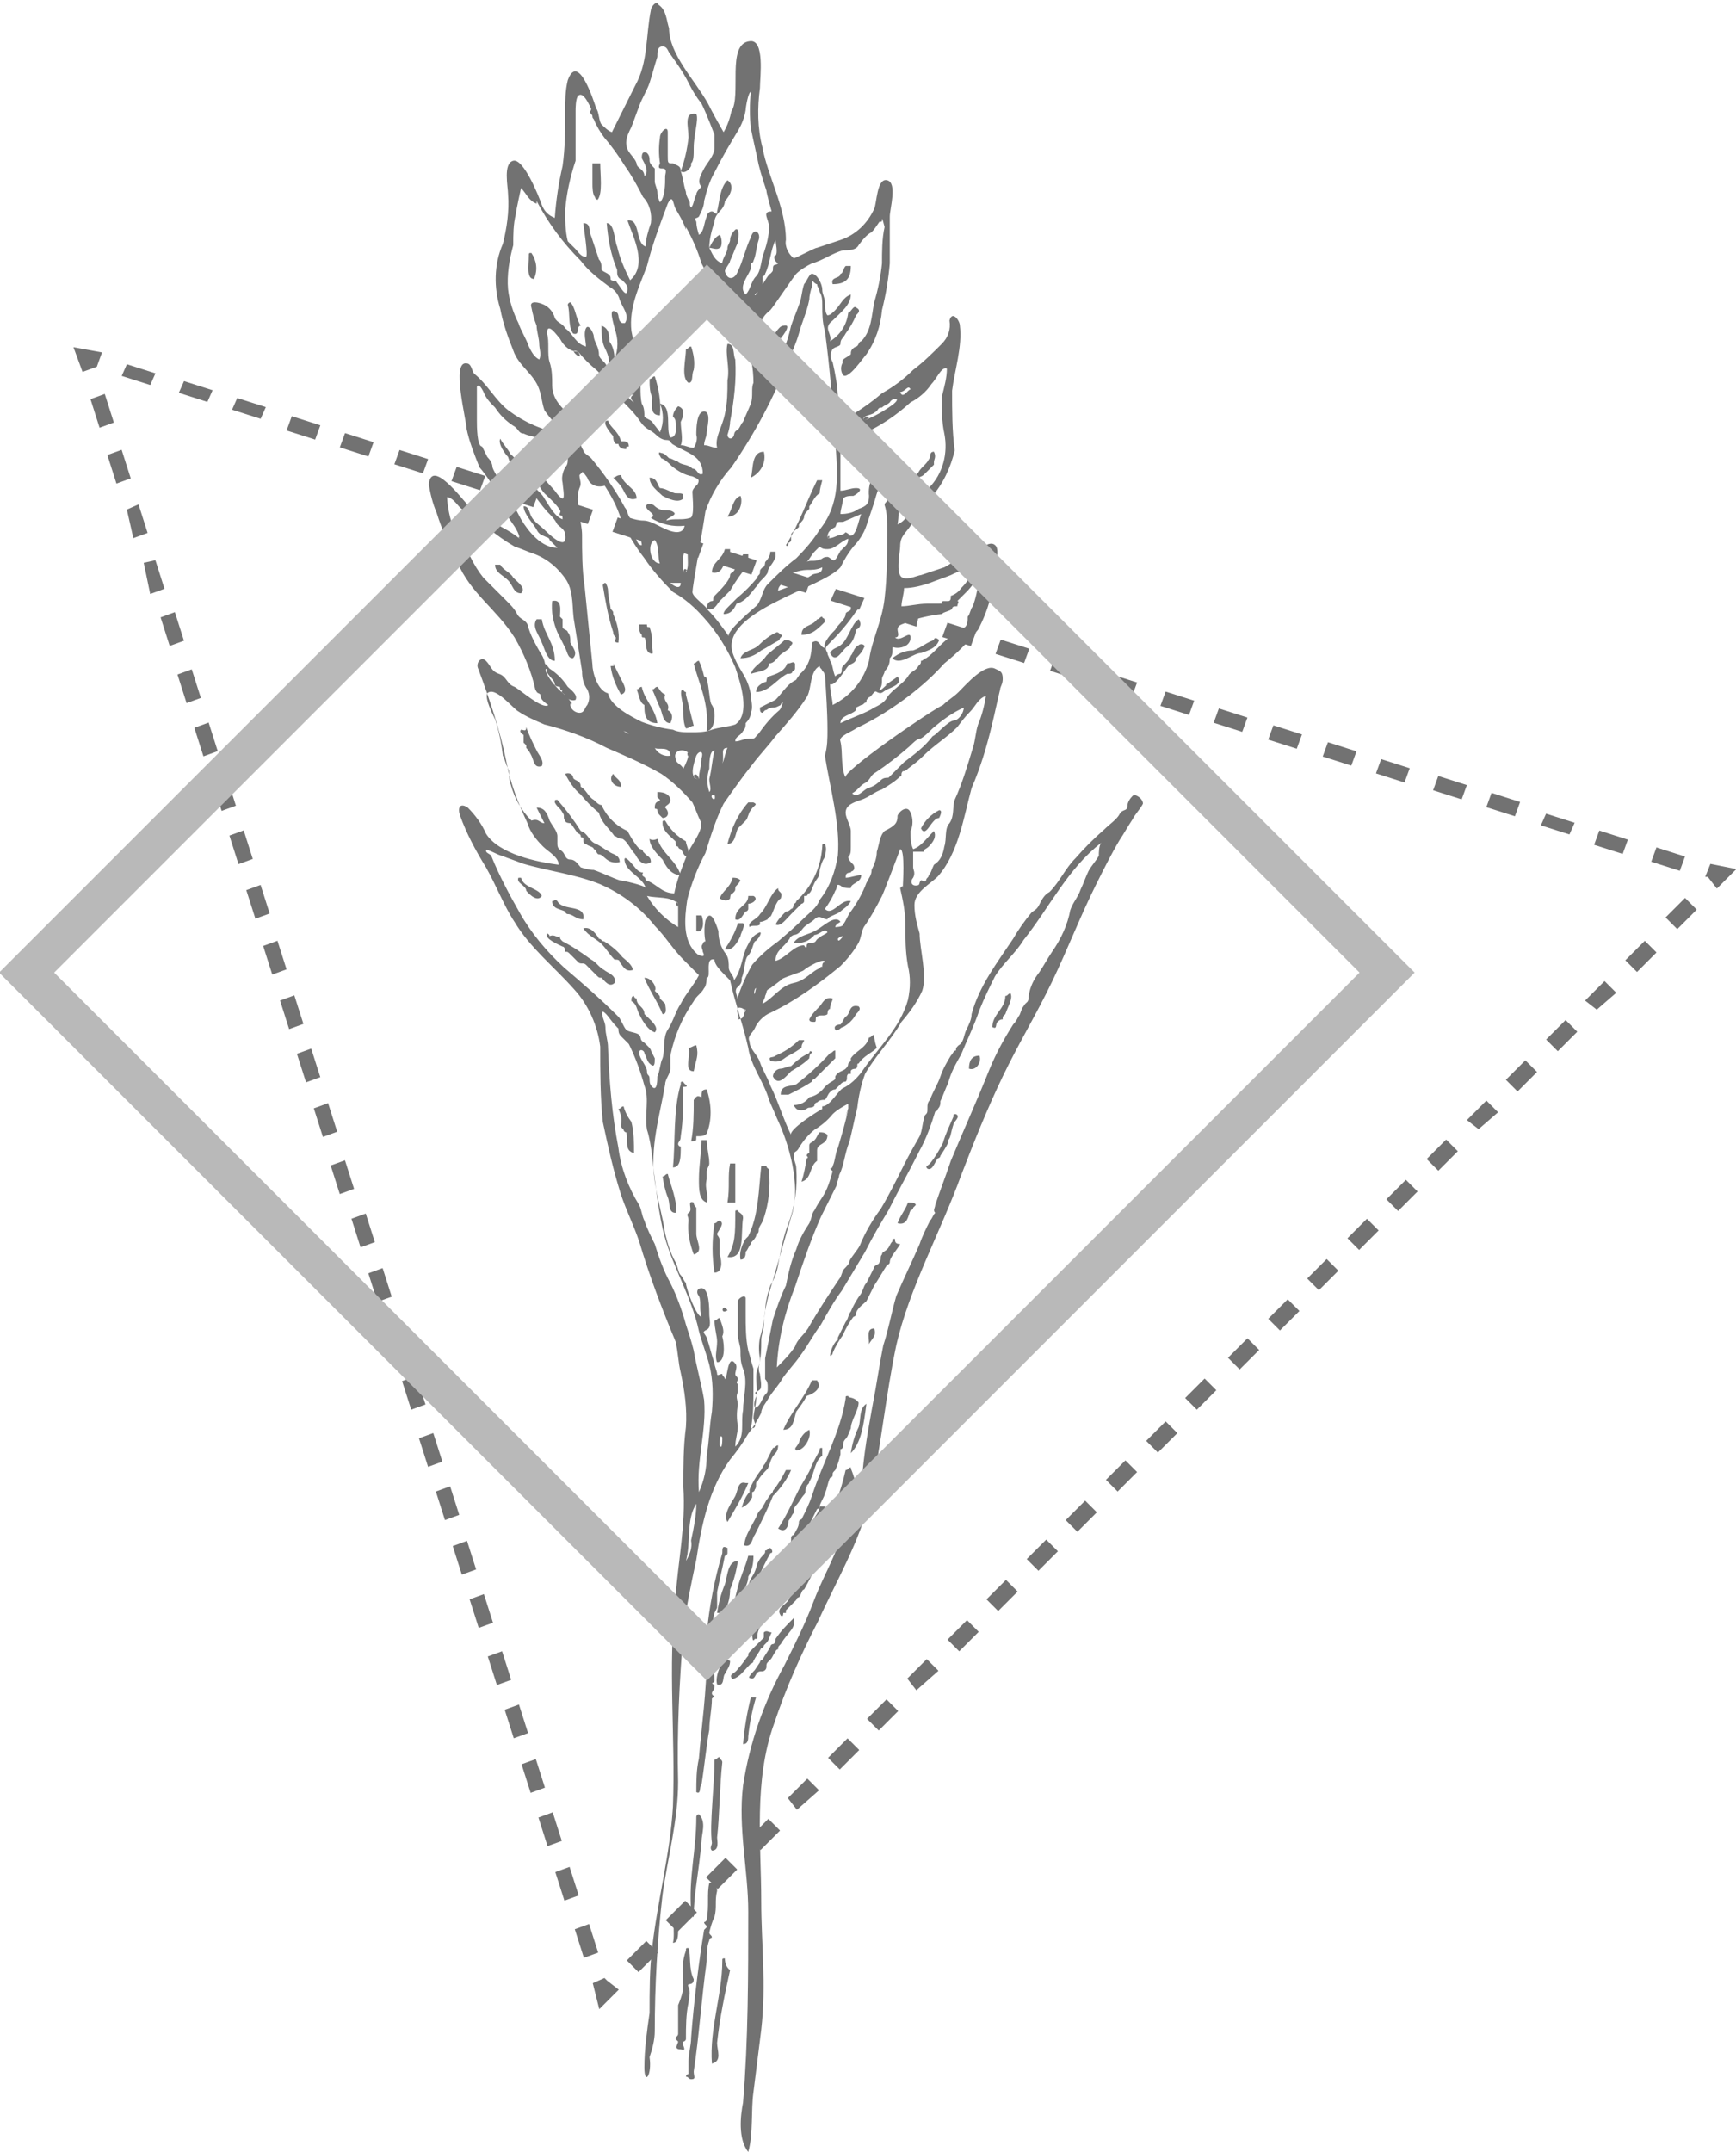 <?xml version="1.0" encoding="utf-8"?>
<!-- Generator: Adobe Illustrator 22.0.1, SVG Export Plug-In . SVG Version: 6.00 Build 0)  -->
<svg version="1.1" id="Layer_1" xmlns="http://www.w3.org/2000/svg" xmlns:xlink="http://www.w3.org/1999/xlink" x="0px" y="0px"
	 viewBox="0 0 133.7 165.7" style="enable-background:new 0 0 133.7 165.7;" xml:space="preserve">
<style type="text/css">
	.st0{fill:#727272;}
	.st1{fill:none;stroke:#B9B9B9;stroke-width:3;stroke-miterlimit:10;}
</style>
<g id="Group_1160" transform="translate(-2376.343 1852.477)">
	<g id="Group_82" transform="translate(30.771 0)">
		<path id="Path_427" class="st0" d="M2399.2-1843.7c-1-0.2-0.6,1-0.6,1.8c-0.1,0.9-0.3,1.8-0.6,2.6c0.2,0.2,0.6,0,0.8-0.4v-0.2
			c0.2-0.2,0.2-0.6,0.2-1.2C2399-1842.1,2399.4-1843.3,2399.2-1843.7z"/>
		<path id="Path_428" class="st0" d="M2391.8-1839.9h-0.6v1.6c0,0.2,0,0.8,0.2,1c0,0.1,0.1,0.2,0.2,0.2l0,0
			C2392-1837.6,2391.8-1839,2391.8-1839.9z"/>
		<path id="Path_429" class="st0" d="M2411.1-1832h-0.4c-0.2,0.2-0.2,0.6-0.4,0.6c0,0.4-0.8,0.2-0.6,0.8
			C2410.7-1830.6,2411.1-1831,2411.1-1832z"/>
		<path id="Path_430" class="st0" d="M2386.5-1833c-0.2,0-0.2,0-0.2,0.2c0,0.8-0.2,1.8,0.4,1.8
			C2387-1831.7,2386.9-1832.4,2386.5-1833z"/>
		<path id="Path_431" class="st0" d="M2389.5-1829.2c-0.1,0-0.2,0.1-0.2,0.2c0,0,0,0,0,0c0.2,0.6,0,1.6,0.4,2.2
			c0.6,0.2,0.2-0.6,0.6-0.6C2389.9-1828,2389.9-1828.8,2389.5-1829.2z"/>
		<path id="Path_432" class="st0" d="M2396-1827.6c-0.2,0-0.2,0-0.2,0.2c0.2,1-0.6,2.6,0.4,2.8
			C2396.2-1825.6,2396.2-1826.6,2396-1827.6z"/>
		<path id="Path_433" class="st0" d="M2398.8-1825.8c-0.2,0-0.2,0.2-0.4,0.2c0,0.8-0.4,2.2,0.2,2.6c0.4,0,0.2-0.6,0.4-1
			C2399.1-1824.6,2399-1825.2,2398.8-1825.8z"/>
		<path id="Path_434" class="st0" d="M2396-1823.5c-0.2,0-0.2,0.2-0.4,0.2c0,0.5,0,1,0.2,1.4c0,0.6-0.2,1.4,0.6,1.4
			C2396.5-1821.5,2396.3-1822.6,2396-1823.5z"/>
		<path id="Path_435" class="st0" d="M2391.6-1822.3h-0.6C2390.8-1821.9,2391.8-1821.7,2391.6-1822.3z"/>
		<path id="Path_436" class="st0" d="M2392.4-1820.1c-0.6,0,0.2,1,0.4,1.2c0,0.2,0,0.4,0.2,0.6h0.2c0,0,0,0.4,0.6,0.4
			c0-0.2,0-0.2,0.2-0.2c0-0.4-0.2-0.4-0.6-0.4C2393.2-1819.3,2392.6-1819.5,2392.4-1820.1z"/>
		<path id="Path_437" class="st0" d="M2417.5-1817.7c-0.4,0-0.2,0.4-0.4,0.6c-0.2,0.4-0.6,0.6-0.8,1c-0.2,0.2-0.5,0.5-0.8,0.6
			c0.2,0.6,0.6,0,0.8-0.2c0.4-0.2,0.2,0,0.8-0.6l0.4-0.4v-0.2C2417.5-1817.1,2417.7-1817.3,2417.5-1817.7z"/>
		<path id="Path_438" class="st0" d="M2384.1-1818.7c-0.2,0.4,0.4,1.2,0.6,1.4c0.2,0.6,0.4,1.2,1,1.2c-0.1-0.6-0.4-1.1-0.8-1.4
			C2384.7-1817.9,2384.3-1818.3,2384.1-1818.7z"/>
		<path id="Path_439" class="st0" d="M2404.4-1817.7c-1,0-0.8,1.4-1,2C2404.2-1816.1,2404.6-1816.9,2404.4-1817.7z"/>
		<path id="Path_440" class="st0" d="M2408.9-1815.5h-0.4c-0.8,1.6-1.4,3.4-2.4,5c0.2,0.2,0.2-0.2,0.2-0.2c0.1,0,0.2-0.1,0.2-0.2
			l0,0v-0.4c0-0.2,0.4-0.4,0.6-0.6v-0.2c0.2-0.2,0.4-0.4,0.4-0.6c0-0.2,0.2-0.4,0.4-0.6v-0.2c0.2-0.2,0.4-0.8,0.8-1
			C2408.7-1814.8,2408.8-1815.1,2408.9-1815.5z"/>
		<path id="Path_441" class="st0" d="M2392.8-1815.7c0.3,0.3,0.6,0.6,0.8,1c0.2,0.4,0.4,0.8,1,0.6c0-0.8-1-1-1.2-1.8
			C2393-1815.9,2393-1815.7,2392.8-1815.7z"/>
		<path id="Path_442" class="st0" d="M2395.6-1815.7c0,0.6,0.6,1,1,1.4c0.4,0.2,1.2,0.6,1.6,0.2c0-0.4,0-0.4-0.6-0.4
			c-0.2,0-0.8-0.4-1.2-0.4C2396.2-1815.1,2396.2-1815.7,2395.6-1815.7z"/>
		<path id="Path_443" class="st0" d="M2402.6-1814.3c-0.6,0.2-0.6,1-1,1.6C2402.6-1812.7,2402.8-1813.9,2402.6-1814.3z"/>
		<path id="Path_444" class="st0" d="M2405.3-1810h-0.4c0,0.3-0.2,0.6-0.4,0.8c0,0,0,0.4-0.2,0.4c-0.2,0.2-0.2,0.2-0.2,0.4
			c0,0.2-0.2,0.2-0.2,0.4c-0.5,0.6-1,1.1-1.6,1.6l-0.6,0.6c-0.2,0.2-0.4,0.4-0.4,0.6c0.6,0,0.8-0.4,1-0.8c0.8-0.2,1.2-1,1.6-1.4
			c0.2-0.4,0.6-0.6,0.8-1c0-0.4,0.4-0.6,0.6-1.2C2405.3-1809.8,2405.3-1809.8,2405.3-1810z"/>
		<path id="Path_445" class="st0" d="M2401.8-1810.2h-0.4c-0.2,0.8-1,1-1,1.8c1,0.2,0.8-1,1.4-1.2L2401.8-1810.2z"/>
		<path id="Path_446" class="st0" d="M2403.2-1809.8h-0.4c-0.2,0.5-0.5,1-0.8,1.4c-0.1,0-0.2,0.1-0.2,0.2l0,0c0,0.4-0.8,1.2-1.2,1.6
			c-0.2,0.2,0,0.4-0.2,0.4s-0.4,0.2-0.4,0.6c0.6,0.2,0.8-0.4,1-0.6l0.8-0.8c0.4-0.7,0.9-1.4,1.4-2
			C2403.2-1809.4,2403.2-1809.6,2403.2-1809.8z"/>
		<path id="Path_447" class="st0" d="M2383.7-1809c0,0.6,0.6,0.8,1,1.2c0.4,0.4,0.4,1,1,1c0.4-0.4-0.2-0.8-0.6-1.2
			c-0.2-0.4-0.8-0.6-1-1H2383.7z"/>
		<path id="Path_448" class="st0" d="M2392.2-1807.6c-0.1,0-0.2,0.1-0.2,0.2l0,0c0.2,1.2,0.4,2.4,0.8,3.6c0,0.2,0.1,0.3,0.2,0.4
			c0,0.2-0.2,0.4,0.2,0.4c0.1-0.8-0.1-1.5-0.4-2.2c0-0.2,0-0.2-0.2-0.4c0-0.2-0.2-1-0.2-1.4
			C2392.4-1807.2,2392.3-1807.5,2392.2-1807.6z"/>
		<path id="Path_449" class="st0" d="M2388.1-1806.2c-0.1,0.8,0.1,1.7,0.4,2.4l0.6,1.2c0.2,0.4,0.2,0.8,0.6,0.8
			c0.4-0.4,0-0.8-0.2-1.2c0-0.3,0-0.6-0.2-0.8c0-0.2-0.4-0.2-0.4-0.4v-0.6l-0.2-0.2C2388.7-1805.4,2388.9-1806.4,2388.1-1806.2z"/>
		<path id="Path_450" class="st0" d="M2411.7-1804.8c-0.6,0.4-0.8,1.6-1.4,2c-0.2,0.2-0.6,0.2-0.8,0.6c0.4,0.8,0.8,0,1.2-0.4
			c0.5-0.3,0.7-0.8,0.8-1.4c0.3-0.1,0.4-0.4,0.3-0.6C2411.8-1804.7,2411.7-1804.8,2411.7-1804.8z"/>
		<path id="Path_451" class="st0" d="M2407.3-1803.6c0.8,0,1.2-0.4,1.8-1c0-0.4-0.2-0.2-0.2-0.4c-0.2,0-0.2,0.2-0.4,0.2
			C2408.1-1804.2,2407.3-1804.4,2407.3-1803.6z"/>
		<path id="Path_452" class="st0" d="M2387.3-1804.8h-0.4c-0.4,0.6,0.2,1.2,0.4,1.8c0.2,0.4,0.4,1.4,1,1.4
			C2388.3-1803,2387.5-1803.6,2387.3-1804.8z"/>
		<path id="Path_453" class="st0" d="M2414.3-1801.8c0.6,0.6,1.6-0.4,2.2-0.4c0.6-0.2,1.2-0.4,1.4-1c-0.2-0.2-0.4-0.2-0.4,0
			c-0.6,0.2-1,0.6-1.6,0.8C2415.3-1802.4,2414.8-1802.2,2414.3-1801.8z"/>
		<path id="Path_454" class="st0" d="M2395.4-1804.4h-0.6c0,0.4,0,0.6,0.2,0.8c0,0.2,0,0.2,0.2,0.2c0.2,0.2,0,1,0.4,1.2
			c0.4,0.2,0.2-0.2,0.2-0.4v-0.6c0-0.3-0.1-0.7-0.2-1C2395.4-1804.2,2395.4-1804.2,2395.4-1804.4z"/>
		<path id="Path_455" class="st0" d="M2402.6-1801.8c0.6,0,1.1-0.2,1.6-0.6c0.4-0.2,1-0.6,1.4-0.8c0-0.2,0.2-0.2,0.2-0.4
			c-0.2,0-0.2-0.2-0.4-0.2c-0.5,0.2-1,0.6-1.4,1C2403.6-1802.4,2402.8-1802.4,2402.6-1801.8z"/>
		<path id="Path_456" class="st0" d="M2403.4-1800.6c0.6-0.2,1.4-0.2,1.4-0.8c0.4,0,0.6-0.4,0.8-0.6c0.2-0.2,0.6-0.4,0.8-0.6
			c0-0.2,0.2-0.2,0.2-0.4c-0.2-0.2-0.4-0.2-0.6-0.2c-0.4,0.4-1,0.8-1.4,1.2C2404.2-1801.4,2403.6-1801.2,2403.4-1800.6z"/>
		<path id="Path_457" class="st0" d="M2403.8-1799.2c1,0,1.6-1,2.4-1.4c0.2,0,0.4,0,0.4-0.2c0.1,0,0.2-0.1,0.2-0.2l0,0v-0.4
			c-0.2-0.2-0.2,0-0.6,0c-0.2,0.6-0.8,0.8-1.4,1c-0.2,0-0.2,0.4-0.2,0.4S2403.8-1799.8,2403.8-1799.2z"/>
		<path id="Path_458" class="st0" d="M2399.4-1801.6c-0.2,0-0.2,0.2-0.4,0.2c0.4,1.6,1.2,3,1,5.2c0.6,0,0.8-1.4,0.4-2
			c-0.2-0.2-0.2-1.4-0.4-2c0-0.1-0.1-0.2-0.2-0.2l0,0C2399.7-1800.8,2399.6-1801.2,2399.4-1801.6z"/>
		<path id="Path_459" class="st0" d="M2392.6-1801.2c0.1,0.8,0.4,1.5,0.8,2.2c0.6-0.2,0.2-0.8,0-1.2l-0.6-1.2
			C2393-1801.2,2392.8-1801.2,2392.6-1801.2z"/>
		<path id="Path_460" class="st0" d="M2389.9-1798.6c0.2-0.4-0.4-0.8-0.6-1c-0.4-0.6-0.8-1-1.4-1.4c-0.2-0.2-0.2-0.4-0.6-0.4
			c0.2,0.2,0,0.6,0.4,0.4c-0.2,0.4,0.6,0.8,0.6,1.2c0,0.2,0.4,0.2,0.4,0.2s0,0.4,0.2,0.2c-0.2,0.4,0.2,0.2,0.2,0.6
			C2389.4-1798.6,2389.7-1798.5,2389.9-1798.6z"/>
		<path id="Path_461" class="st0" d="M2407.1-1800.2c-0.8,0.2-1.2,1-1.8,1.6l-1.2,0.6c0,0.2,0,0.4,0.2,0.4l0.2-0.2
			c0.2,0,0.2-0.2,0.6-0.2c0.2,0,0.2,0,0.6-0.2c0-0.1,0.1-0.2,0.2-0.2l0,0c0.2,0,0.4-0.4,0.6-0.6c0.2-0.2,0.4-0.4,0.6-0.4
			L2407.1-1800.2z"/>
		<path id="Path_462" class="st0" d="M2396.2-1799.6c-0.2,0-0.2,0.2-0.4,0.2c0.2,0.4,0.4,1,0.6,1.4c0.2,0.4,0.2,1.2,0.8,1.2
			c0.2-0.4,0.2-0.8-0.2-1c0.2-0.6-0.4-0.6-0.2-1.2C2396.4-1799.2,2396.4-1799.4,2396.2-1799.6z"/>
		<path id="Path_463" class="st0" d="M2395-1799.6c-0.2,0-0.2,0.2-0.4,0.2c0.2,0.4,0.2,1,0.6,1.2c0,0.6,0,1.4,1,1.4
			C2396-1798,2395.2-1798.6,2395-1799.6z"/>
		<path id="Path_464" class="st0" d="M2398.2-1799.4c-0.4,0,0,1,0,1.6c0,0.5,0,1,0.2,1.4c0.2,0,0.4-0.2,0.6-0.2l-0.6-2.4v-0.2
			C2398.3-1799.2,2398.2-1799.3,2398.2-1799.4C2398.2-1799.4,2398.2-1799.4,2398.2-1799.4z"/>
		<path id="Path_465" class="st0" d="M2385.7-1796.3c-0.2,0.2,0.2,0.4,0.2,0.4v0.6l0.2,0.2v0.2c0.2,0.2,0.3,0.4,0.4,0.6
			c0.2,0.4,0.2,1,0.8,0.8c0.2-0.4-0.2-0.8-0.4-1.2c-0.3-0.6-0.6-1.2-0.8-1.8C2386.1-1796.1,2385.9-1796.3,2385.7-1796.3z"/>
		<path id="Path_466" class="st0" d="M2392.8-1792.9c-0.4,0.4,0,1,0.6,1C2393.4-1792.5,2393-1792.5,2392.8-1792.9z"/>
		<path id="Path_467" class="st0" d="M2389.1-1792.9c0.3,0.6,0.7,1.2,1.2,1.6c0.4,0.5,0.9,1,1.4,1.4c0.2,0.8,0.8,1.2,1.2,1.8
			c0.2,0,0.2,0.2,0.6,0.2c0.4,0.2,0.6,0.8,1,1.2c0.2,0.4,0.6,1,1.2,0.6c0-0.4-0.2-0.4-0.4-0.6l-0.2-0.2c0-0.1-0.1-0.2-0.2-0.2l0,0
			c-0.2,0-0.8-1-1-1.4c-0.9-0.4-1.6-1.1-2-2c-0.2,0-0.4-0.2-0.6-0.4c-0.4-0.2-0.6-0.8-1-1c0-0.6-0.6-0.4-0.6-0.8
			C2389.6-1792.9,2389.4-1793,2389.1-1792.9z"/>
		<path id="Path_468" class="st0" d="M2396.2-1791.5v0.4l0.2,0.2c0,0.2-0.4,0-0.4,0.6c0,0.2,0.2,0,0.2,0.2c0,0.2,0.1,0.3,0.2,0.4
			l0.2,0.2c0.4,0,0.6-0.4,0.2-0.8c0-0.2,0.4-0.2,0.4-0.6C2397.2-1791.1,2397-1791.5,2396.2-1791.5z"/>
		<path id="Path_469" class="st0" d="M2417.9-1790.1c-0.6,0.3-1.1,0.8-1.4,1.4c0.4,0.8,0.8-0.8,1.4-0.8
			C2418.1-1789.9,2418.1-1790.1,2417.9-1790.1z"/>
		<path id="Path_470" class="st0" d="M2403.6-1790.7h-0.4c-0.8,0.9-1.3,2-1.6,3.2c0.6,0,0.6-0.8,0.8-1.2l0.6-0.6
			c0.2-0.2,0.2-0.6,0.4-0.8C2403.6-1790.5,2404-1790.5,2403.6-1790.7z"/>
		<path id="Path_471" class="st0" d="M2388.5-1790.9c-0.2,0-0.2,0-0.2,0.2c0.2,0.4,0.4,0.4,0.6,0.8c0.2,0.2,0,0.4,0.2,0.6
			c0,0.2,0.4,0.2,0.4,0.2c0.2,0.2,0.4,0.6,0.6,0.8c0.1,0,0.2,0.1,0.2,0.2l0,0c0,0.2,0.2,0,0.2,0.2c0,0.2,0,0.4,0.2,0.4
			c0.2,0.2,0.6,0.2,0.6,0.4c0.2,0,0.2,0.4,0.4,0.4c0.4,0,0.6,0.8,1.6,0.6c0-0.6-0.6-0.6-0.8-0.8c-0.4-0.2-0.6-0.4-1-0.6
			c-0.6-0.2-0.6-0.8-1.2-1C2389.8-1789.3,2389.2-1790.1,2388.5-1790.9z"/>
		<path id="Path_472" class="st0" d="M2396.8-1789.3c-0.2,0-0.2,0-0.2,0.2c0,0.6,0.6,1,1,1.4c0,0.2,0,0.4,0.2,0.4
			c0,0.1,0.1,0.2,0.2,0.2l0,0c0.2,0.2,0.2,0.6,0.6,0.6c0-0.1,0.1-0.2,0.2-0.2l0,0c0-0.1-0.1-0.2-0.2-0.2l0,0c0-0.2-0.2-0.6-0.2-0.8
			C2397.7-1788.1,2397.2-1788.6,2396.8-1789.3z"/>
		<path id="Path_473" class="st0" d="M2409.1-1787.5c-0.2,0-0.2,0-0.2,0.2c-0.1,1.6-0.8,3.1-2,4.2c0,0.1-0.1,0.2-0.2,0.2l0,0
			c0,0,0,0.4-0.2,0.4c-0.1,0.1-0.2,0.2-0.4,0.2c-0.3,0.3-0.6,0.6-0.8,1c0.4,0.2,0.8-0.4,1.2-0.8l0.6-0.6l0.2-0.2
			c0.1,0,0.2-0.1,0.2-0.2l0,0v-0.4h0.2c0.2-0.2,0-0.2,0.2-0.2c0.2-0.2,0.2-0.4,0.4-0.8c0.2-0.4,0.4-0.4,0.4-1c0.1-0.4,0.2-0.7,0.4-1
			C2409.1-1786.7,2409.3-1787.1,2409.1-1787.5z"/>
		<path id="Path_474" class="st0" d="M2395.6-1787.9c0,0.6,0.6,1.2,1,1.6c0.2,0.4,0.6,1.2,1.4,1.2c-0.4-1.2-1.4-1.6-1.8-2.8
			C2395.8-1787.7,2395.6-1787.9,2395.6-1787.9z"/>
		<path id="Path_475" class="st0" d="M2401-1783.3c0.4,0.2,0.6,0.2,0.8,0c0,0,0-0.4,0.2-0.4c0.2-0.2,0.2-0.2,0.2-0.4
			c0-0.2,0.2-0.2,0.4-0.6c-0.2-0.2-0.4-0.2-0.6-0.2C2401.8-1784.1,2401.2-1783.9,2401-1783.3z"/>
		<path id="Path_476" class="st0" d="M2385.5-1784.9c-0.2,0.4,0.6,0.6,0.6,1c0,0,0.8,1,1.2,0.4c-0.2-0.6-1.4-0.6-1.6-1.4
			L2385.5-1784.9z"/>
		<path id="Path_477" class="st0" d="M2405.5-1784.1c-0.6,0.4-0.8,1.4-1.4,2c-0.2,0.4-1,0.6-0.8,1c0.2-0.2,0.6,0,0.8-0.2v-0.2
			c0.2,0,0.4-0.1,0.6-0.2c0-0.1,0.1-0.2,0.2-0.2l0,0c0.2-0.2,0.4-1.2,0.8-1.4C2405.9-1783.9,2405.5-1783.7,2405.5-1784.1z"/>
		<path id="Path_478" class="st0" d="M2403.6-1783.5h-0.4c0,0.8-1,0.8-1,1.8c0.4,0.2,0.6-0.4,0.8-0.6c0.1,0,0.2-0.1,0.2-0.2l0,0
			v-0.4C2403.6-1782.9,2404-1783.3,2403.6-1783.5z"/>
		<path id="Path_479" class="st0" d="M2388.1-1783.1c0,0.6,0.6,0.6,1,0.8c0,0.1,0.1,0.2,0.2,0.2l0,0c0.4,0,0.6,0.4,1.2,0.4
			c0.2-1.2-1.6-0.6-2-1.4C2388.3-1783.3,2388.3-1783.1,2388.1-1783.1z"/>
		<path id="Path_480" class="st0" d="M2399.6-1782h-0.4v1.2C2399.8-1780.6,2399.8-1781.6,2399.6-1782z"/>
		<path id="Path_481" class="st0" d="M2402.8-1781.4h-0.4c-0.2,0.7-0.6,1.4-1,2c0.6,0.2,1-0.6,1.2-1
			C2402.6-1780.6,2403-1781.2,2402.8-1781.4z"/>
		<path id="Path_482" class="st0" d="M2390.5-1781c0.4,0.6,1,0.8,1.4,1.2c0.4,0.4,0.6,0.8,1,1.2c0.2,0,0.4,0,0.4,0.2
			c0.2,0.2,0.4,0.8,1,0.6c0-0.4-0.6-0.8-0.8-1c-0.4-0.5-0.9-0.9-1.4-1.2c-0.2,0-0.2-0.2-0.4-0.2
			C2391.6-1780.4,2391.1-1781.2,2390.5-1781z"/>
		<path id="Path_483" class="st0" d="M2423.4-1776c-0.2,0-0.2,0.2-0.4,0.2c0,1-1,1.4-1,2.4c0.4,0.2,0.2-0.2,0.4-0.4
			c0.1-0.1,0.2-0.2,0.4-0.2v-0.2l0.2-0.2C2423.2-1775,2423.6-1775.6,2423.4-1776z"/>
		<path id="Path_484" class="st0" d="M2395.2-1777.2c0.4,1,1,1.8,1.4,2.8c0.4,0,0.2-0.6,0.2-0.8l-0.2-0.2l-0.2-0.2
			c0-0.2,0-0.2-0.2-0.4l-0.2-0.2C2396.2-1776.4,2395.8-1777.2,2395.2-1777.2z"/>
		<path id="Path_485" class="st0" d="M2409.7-1775.6c-0.6-0.2-0.8,0.4-1,0.6c-0.3,0.3-0.6,0.6-0.8,1c0,0.2,0.2,0.2,0.4,0.2
			c0.2,0,0-0.4,0.2-0.4c0.2-0.2,0.6,0,0.8-0.2c0,0,0-0.4,0.2-0.4C2409.5-1775.2,2409.7-1775.4,2409.7-1775.6z"/>
		<path id="Path_486" class="st0" d="M2394.4-1775.8c-0.2,0-0.2,0.2-0.2,0.4c0.4,0.2,0.4,0.6,0.6,1s0.6,1.2,1.2,1.4
			c0.4-0.4-0.4-1-0.8-1.4c0-0.6-0.6-0.6-0.6-1.2C2394.5-1775.6,2394.4-1775.7,2394.4-1775.8
			C2394.4-1775.8,2394.4-1775.8,2394.4-1775.8z"/>
		<path id="Path_487" class="st0" d="M2411.7-1775c-0.8-0.2-0.6,0.6-1,0.8c-0.2,0.2-0.2,0.4-0.4,0.6c0,0-0.6,0-0.4,0.4
			c0.2,0.2,0.4-0.2,0.6-0.2c0.4-0.2,0.8-0.6,1-1C2411.7-1774.6,2411.9-1774.8,2411.7-1775z"/>
		<path id="Path_488" class="st0" d="M2412.9-1772.8c-0.2,0-0.2,0.2-0.4,0.2c-0.2,0.8-1,1-1.4,1.6v0.2l-0.2,0.2
			c0,0.2-0.1,0.3-0.2,0.4c-0.2,0.2-0.6,0.2-0.8,0.6v0.2c-0.2,0.2-0.4,0.2-0.8,0.6c-0.3,0.4-0.7,0.7-1.2,0.8
			c-0.3,0.4-0.7,0.6-1.2,0.6c0.2,0.4,0.4,0.4,0.6,0.4c0.4,0,0.4-0.2,0.6-0.2c0,0,0.4,0,0.4-0.2c0-0.1,0.1-0.2,0.2-0.2l0,0
			c0.2-0.2,0.4-0.2,0.6-0.2c0.2-0.2,0.2-0.4,0.4-0.6c0.1-0.1,0.2-0.2,0.4-0.2l0.4-0.4c0.1-0.1,0.2-0.2,0.4-0.2
			c0.2-0.2,0-0.4,0.2-0.6h0.2v-0.2c0-0.2,0.4-0.2,0.4-0.2c0.2-0.2,0-0.4,0.2-0.4c0.4-0.6,1-0.8,1.4-1.2
			C2413-1772.1,2412.9-1772.4,2412.9-1772.8z"/>
		<path id="Path_489" class="st0" d="M2407.5-1772.4h-0.4c-0.5,0.5-1.1,0.9-1.8,1.2c-0.2,0.2-0.6,0-0.4,0.4c0.8,0.2,1-0.2,1.4-0.4
			c0.4-0.2,0.7-0.4,1-0.6C2407.3-1772.2,2407.5-1772.2,2407.5-1772.4z"/>
		<path id="Path_490" class="st0" d="M2421-1771.2c-0.6,0-0.8,0.4-0.8,1C2420.8-1770,2421.2-1770.8,2421-1771.2z"/>
		<path id="Path_491" class="st0" d="M2399.2-1772c-0.2,0-0.4,0.2-0.6,0.2c0.2,0.6-0.4,1.8,0.4,1.8
			C2399.2-1771,2399.4-1771.2,2399.2-1772z"/>
		<path id="Path_492" class="st0" d="M2409.9-1771.6c-0.2,0-0.2,0.2-0.4,0.2c-0.8,0.9-1.7,1.7-2.6,2.4c-0.4,0.2-1.2,0-1.2,0.8h0.6
			c0.6-0.3,1.2-0.6,1.8-1c0-0.1,0.1-0.2,0.2-0.2l0,0l0.2-0.2l1.4-1.4L2409.9-1771.6z"/>
		<path id="Path_493" class="st0" d="M2408.1-1771.4c0-0.2-0.2-0.2-0.2,0c-0.5,0.2-1,0.6-1.4,1c-0.2,0-0.6,0.2-0.8,0.2
			c-0.3,0-0.6,0.3-0.6,0.6c0.4,0.8,1,0,1.4-0.4c0.5-0.3,1-0.6,1.4-1C2407.9-1771,2407.9-1771.4,2408.1-1771.4z"/>
		<path id="Path_494" class="st0" d="M2398.2-1769.2c-0.2,0-0.2,0-0.2,0.2c-0.6,2-0.4,4.4-0.6,6.4c0.6,0,0.6-0.8,0.6-1.6
			c-0.1,0-0.2-0.1-0.2-0.2l0,0c0-0.2,0.2-0.2,0.2-0.6c0.2-1.3,0.2-2.5,0.2-3.8C2398.8-1768.8,2398.2-1769,2398.2-1769.2z"/>
		<path id="Path_495" class="st0" d="M2400-1768.6c-0.4,0-0.4,0.2-0.4,0.6c-0.4-0.2-0.4,0-0.6,0.2c0,1.1,0,2.2-0.2,3.2
			c0.4,0,0.4,0,0.4-0.4c0.4,0,0.6,0,0.8-0.2C2400.4-1766.2,2400.4-1767.4,2400-1768.6z"/>
		<path id="Path_496" class="st0" d="M2419.2-1766.7c-0.2,0-0.2,0-0.2,0.2c-0.3,0.7-0.6,1.3-0.8,2c-0.3,0.6-0.6,1.1-1,1.6
			c-0.2,0.2-0.4,0.2-0.2,0.4c0.4,0.2,0.6-0.6,0.8-0.8c0.1,0,0.2-0.1,0.2-0.2l0,0c0.2-0.3,0.4-0.6,0.6-1v-0.2
			c0.2-0.2,0.2-0.6,0.4-1.2C2419-1766.1,2419.6-1766.5,2419.2-1766.7z"/>
		<path id="Path_497" class="st0" d="M2393.6-1767.3c-0.2,0-0.2,0.2-0.4,0.2c0.2,0.4,0.3,0.8,0.2,1.2c0,0.2,0,0.2,0.2,0.4
			c0,0.1,0.1,0.2,0.2,0.2l0,0c0.2,0.6-0.2,1.4,0.6,1.6c0-0.8,0-1.6-0.2-2.4C2393.9-1766.5,2393.7-1766.9,2393.6-1767.3z"/>
		<path id="Path_498" class="st0" d="M2407.3-1761.5c0.8-0.2,0.6-1.2,1.2-1.6v-0.8c0-0.6,0.8-0.4,0.8-1.2c-0.2-0.2-0.4-0.2-0.6-0.2
			c-0.2,0.2-0.2,0.4-0.4,0.6c-0.2,0.2-0.4,0.2-0.4,0.4v0.6c-0.1,0-0.2,0.1-0.2,0.2l0,0c0.2,0.2,0,0.2,0,0.2
			C2407.6-1762.7,2407.5-1762.1,2407.3-1761.5z"/>
		<path id="Path_499" class="st0" d="M2400-1764.7h-0.4c0,0.8-0.2,2-0.2,3c0,0.8,0,1.6,0.6,1.8c0.2-0.6-0.2-1,0-1.8v-0.6
			c0-0.2,0.2-0.4,0.2-0.6C2400.2-1763.5,2400-1764.1,2400-1764.7z"/>
		<path id="Path_500" class="st0" d="M2402.2-1762.9h-0.4c-0.2,1,0,1.8-0.2,3h0.6C2402.2-1761.1,2402.2-1761.5,2402.2-1762.9z"/>
		<path id="Path_501" class="st0" d="M2404.6-1762.7h-0.4c-0.2,1.8-0.2,3.8-1,5.4l-0.2,0.2c-0.3,0.5-0.5,1-0.4,1.6
			c0.4,0,0.4-0.4,0.4-0.6c0.2-0.2,0.2-0.4,0.4-0.6c0-0.2,0.2-0.2,0.4-0.6c0-0.2,0.2-0.2,0.2-0.4c0-0.4,0.2-0.4,0.4-1
			c0.4-1.2,0.5-2.4,0.4-3.6C2404.9-1762.5,2404.6-1762.5,2404.6-1762.7z"/>
		<path id="Path_502" class="st0" d="M2397-1762.1c-0.2,0-0.2,0.2-0.4,0.2c0.1,0.6,0.2,1.1,0.4,1.6c0.2,0.4,0,1.2,0.6,1.2
			C2397.8-1759.9,2397.2-1761.3,2397-1762.1z"/>
		<path id="Path_503" class="st0" d="M2416.1-1759.7c0-0.2-0.4-0.2-0.6-0.2c-0.2,0.6-0.6,1-0.8,1.6c0.8,0.2,0.8-0.6,1-1
			c0.1,0,0.2-0.1,0.2-0.2l0,0L2416.1-1759.7z"/>
		<path id="Path_504" class="st0" d="M2399-1759.9c-0.6-0.2,0,0.6-0.4,0.8c-0.2,0.2,0,0.2,0,0.6c-0.1,0.9,0.1,1.8,0.4,2.6
			c0.8-0.2,0.2-1,0.2-1.6v-2C2399.1-1759.6,2399-1759.7,2399-1759.9z"/>
		<path id="Path_505" class="st0" d="M2402.4-1759.3c-0.2,0-0.2,0-0.2,0.2c0,1.6,0,2.4-0.6,3.4c1.4,0.2,1-1.8,1.2-3
			C2402.8-1759.1,2402.4-1759.1,2402.4-1759.3z"/>
		<path id="Path_506" class="st0" d="M2401-1758.5c-0.2,0-0.2,0.2-0.4,0.2c-0.2,1.3-0.2,2.6,0,3.8c0.6,0,0.6-0.8,0.4-1.4v-1
			c0-0.4-0.2-0.4-0.2-0.6C2401-1757.9,2401.4-1758.3,2401-1758.5z"/>
		<path id="Path_507" class="st0" d="M2414.5-1757.1c-0.2,0-0.2,0-0.2,0.2c-0.2,0.2-0.2,0.4-0.4,0.6c-0.2,0.2-0.4,0.2-0.4,0.4
			c-0.2,0.2,0,0.4-0.2,0.6c0,0.2-0.4,0.2-0.4,0.4l-0.6,1.2c-0.2,0.2-0.2,0.4-0.4,0.8c-0.3,0.4-0.6,0.9-0.8,1.4
			c-0.2,0.2-0.2,0.6-0.4,0.8c-0.2,0.4-0.4,0.8-0.6,1.2v0.2c-0.2,0-0.6,0.8-0.6,1.2c0.1,0,0.2-0.1,0.2-0.2l0,0c0.2-0.5,0.5-1,0.8-1.4
			c0.2-0.5,0.5-1,0.8-1.4c0.1,0,0.2-0.1,0.2-0.2l0,0c0-0.4,0.6-0.8,0.8-1l0.6-1.2c0.4-0.6,0.6-1,1-1.6c0.1,0,0.2-0.1,0.2-0.2l0,0
			c0-0.4,0.6-1,0.8-1.4C2414.5-1756.7,2414.5-1756.9,2414.5-1757.1z"/>
		<path id="Path_508" class="st0" d="M2401.6-1751.6C2401.2-1752.2,2401-1751.2,2401.6-1751.6z"/>
		<path id="Path_509" class="st0" d="M2401-1751c-0.2,0-0.2,0.2-0.4,0.2c0,0.6,0.2,1.2,0.2,1.6c0,0.6-0.2,1.2,0,1.6
			c0.6,0,0.6-1.2,0.4-2C2401.4-1750,2401.2-1750.4,2401-1751z"/>
		<path id="Path_510" class="st0" d="M2412.9-1750.2c-0.6,0-0.4,0.6-0.4,1.2C2412.7-1749.4,2413.1-1749.6,2412.9-1750.2z"/>
		<path id="Path_511" class="st0" d="M2408.5-1746.2h-0.4c-0.6,1.4-1.6,2.4-2.2,3.8c0.8,0,0.8-0.8,1-1.4c0.3-0.4,0.6-0.8,0.8-1.2
			C2408.3-1745.2,2408.9-1745.6,2408.5-1746.2z"/>
		<path id="Path_512" class="st0" d="M2410.9-1745c-0.2,0-0.2,0-0.2,0.2c-0.4,2.6-1.8,5-2.6,7.5c-0.2,0.6-0.5,1.2-0.8,1.8
			c-0.1,0-0.2,0.1-0.2,0.2l0,0c0,0.4-0.2,0.6-0.4,1c-0.1,0-0.2,0.1-0.2,0.2v0.2c0,0.2-0.1,0.3-0.2,0.4c0,0.2,0,0.2-0.2,0.4
			c-0.2,0.4-0.2,0.6-0.4,0.8c0,0.2,0,0.4-0.2,0.6c-0.2,0.2-0.8,0.6-0.4,1c0.6,0,0.6-0.6,0.8-1l0.6-1.2c0-0.1,0.1-0.2,0.2-0.2
			c0.1-0.2,0.2-0.4,0.4-0.6c0-0.2,0.2-0.4,0.4-0.6c0-0.2,0.2-0.4,0.4-0.6v-0.2c0.2-0.4,0.4-0.8,0.6-1.2c0.1,0,0.2-0.1,0.2-0.2l0,0
			c0-0.2,0.4-0.8,0.4-1c0.2-0.4,0.2-0.8,0.4-1.2c0.1,0,0.2-0.1,0.2-0.2l0,0c0-0.2,0-0.2,0.2-0.4c0.2-0.4,0.3-0.8,0.4-1.2v-0.4
			c0.1,0,0.2-0.1,0.2-0.2l0,0c0-0.2,0-0.4,0.2-0.6c0.2-0.2,0.2-0.4,0.4-0.8c0-0.6,0.6-1.4,0.6-2
			C2411.3-1745,2410.9-1744.8,2410.9-1745z"/>
		<path id="Path_513" class="st0" d="M2412.3-1744.4c-0.6,0.4-0.4,1.2-0.6,1.8c-0.3,0.6-0.5,1.3-0.6,2
			C2411.9-1741.4,2412.1-1742.8,2412.3-1744.4z"/>
		<path id="Path_514" class="st0" d="M2407.9-1742.4c-0.4,0.2-0.7,0.6-0.8,1c-0.2,0.4-0.4,0.4-0.2,0.6
			C2407.5-1740.8,2408.1-1741.8,2407.9-1742.4z"/>
		<path id="Path_515" class="st0" d="M2408.9-1741c-0.2,0-0.2,0-0.2,0.2c-0.3,0.5-0.6,1.1-0.8,1.6c-0.2,0.4-0.6,1-0.8,1.4
			c-0.5,1-1,2.1-1.6,3c0.6,0.4,0.8-0.2,0.8-0.6c0.2-0.2,0.2-0.4,0.4-0.6c0-0.2,0-0.4,0.2-0.6c0.2-0.2,0.4-0.6,0.6-0.8
			c0.2-0.2,0-0.4,0.2-0.6c0-0.2,0.2-0.2,0.2-0.4c0.4-0.6,0.4-1.6,1-2C2408.9-1740.5,2408.9-1740.8,2408.9-1741z"/>
		<path id="Path_516" class="st0" d="M2411.1-1739.5c-0.2,0-0.2,0.2-0.4,0.2c-0.4,1.8-1.1,3.6-2,5.2c-0.1,0-0.2,0.1-0.2,0.2l0,0
			l-0.6,1.2c0,0.2,0,0.4-0.2,0.6c-0.2,0.2-0.4,0.2-0.4,0.6c0,0.2-0.1,0.3-0.2,0.4v0.4c-0.1,0-0.2,0.1-0.2,0.2l-0.6,1.2
			c-0.2,0.4-1,0.6-0.6,1.2c0.2,0.2,0.2-0.2,0.2-0.2h0.2v-0.2l0.8-0.8c0-0.1,0.1-0.2,0.2-0.2c0.2-0.2,0.2-0.6,0.4-0.6
			c0.4-0.7,0.7-1.3,1-2c0.1,0,0.2-0.1,0.2-0.2l0,0c0.2-0.4,0.2-0.2,0.4-0.6c0.2-0.4,0.4-0.8,0.6-1.2c0.2-0.2,0.4-0.5,0.4-0.8
			c0-0.2,0.2-0.4,0.4-0.6v-0.2c0-0.2,0.2-0.2,0.4-0.6c0-0.2,0.1-0.3,0.2-0.4c0-0.2-0.2,0-0.2-0.2c0.1-0.4,0.2-0.7,0.4-1
			c0-0.2,0-0.2,0.2-0.2C2411.3-1739.1,2411.1-1739.3,2411.1-1739.5z"/>
		<path id="Path_517" class="st0" d="M2406.5-1739.3h-0.4c-0.3,0.6-0.6,1.1-1,1.6c0,0.2-0.2,0.2-0.4,0.6c-0.2,0.2-0.2,0.4-0.4,0.6
			c0,0.2-0.2,0.2-0.4,0.6c-0.2,0.6-1,1.6-1,2.4c0.6,0.2,0.6-0.6,0.8-0.8c0.4-0.8,1-2,1.4-3
			C2405.7-1737.9,2406.2-1738.6,2406.5-1739.3z"/>
		<path id="Path_518" class="st0" d="M2403.2-1738.3h-0.2c-0.6-0.2-0.6,0.6-0.8,1s-1,1.4-0.6,2
			C2402.2-1736.3,2402.8-1737.3,2403.2-1738.3z"/>
		<path id="Path_519" class="st0" d="M2409.1-1736.5h-0.4c0,0.4-0.4,0.8-0.6,1.2v0.2l-0.2,0.2v0.2c-0.3,0.5-0.6,1-0.8,1.6
			c-0.2,0.4-0.6,0.6-0.4,1.2c0.2,0,0.4-0.4,0.6-0.6c0.2-0.2,0.2-0.6,0.4-1c0.2-0.2,0.4-0.4,0.4-0.6c0.2-0.2,0-0.6,0.2-0.6
			C2408.5-1735.3,2409.1-1735.7,2409.1-1736.5z"/>
		<path id="Path_520" class="st0" d="M2404.9-1733.3c-0.2,0-0.2,0.2-0.4,0.2c0,0.2,0,0.2-0.2,0.4c-0.2,0.2-0.3,0.4-0.4,0.6
			c-0.1,0.4-0.2,0.7-0.4,1c-0.2,0.3-0.3,0.7-0.4,1c0,0.2-0.2,0.4-0.4,0.8c-0.2,0.6-0.2,1-0.4,1.6l-0.2,0.2c0,0.4-0.4,0.8-0.2,1.2
			c0.6,0.2,0.4-0.6,0.6-1l0.2-0.2v-0.2c0-0.2,0.1-0.3,0.2-0.4c0.2-0.4,0.2-0.8,0.4-1.2c0.4-1.2,1-2.5,1.6-3.6
			C2405.1-1732.9,2405.1-1733.1,2404.9-1733.3z"/>
		<path id="Path_521" class="st0" d="M2401.6-1733.3c-0.4-0.2-0.4,0-0.4,0.4c-0.6,2-1,4.1-1.2,6.2c0.6-0.2,0.4-1,0.6-1.6l0.2-0.4
			v-1.2c0.2-1,0.4-1.8,0.6-2.8c0.1,0,0.2-0.1,0.2-0.2l0,0L2401.6-1733.3z"/>
		<path id="Path_522" class="st0" d="M2403.6-1732.7h-0.4c-0.2,0.8-0.6,1.6-0.8,2.4l-0.6,2.4c-0.1,0-0.2,0.1-0.2,0.2v0.2
			c0,0.2-0.4,0.6-0.2,1c0.8-0.2,0.6-1,1-1.6c0-0.2,0.1-0.3,0.2-0.4c0.2-0.4,0-1,0.2-1.4c0.2-0.4,0.4-0.8,0.4-1.2
			C2403.5-1731.6,2403.6-1732.1,2403.6-1732.7z"/>
		<path id="Path_523" class="st0" d="M2400.8-1728.3c0.2,0,0.4,0,0.6-0.2c0.3-0.5,0.4-1.1,0.4-1.6c0.3-0.7,0.5-1.5,0.6-2.2
			c-0.8,0-0.8,1.2-1,1.8C2401.1-1729.8,2400.9-1729,2400.8-1728.3z"/>
		<path id="Path_524" class="st0" d="M2404.9-1729.1c-0.8,0-1.2,1.6-1.4,2.4c0,0,0,0.8,0.2,0.4c0.2,0,0.2,0,0.2-0.2
			c0-0.6,0.4-0.8,0.4-1.4C2404.6-1728.3,2405.3-1728.5,2404.9-1729.1z"/>
		<path id="Path_525" class="st0" d="M2406.7-1727.9c-0.5,0.5-1,1-1.4,1.6c0,0,0,0.4-0.2,0.4c-0.1,0-0.2,0.1-0.2,0.2
			c-0.2,0.4-0.4,0.6-0.6,1c-0.1,0-0.2,0.1-0.2,0.2l-0.4,0.6c0,0-0.6,0.6-0.4,0.6c0.4,0.2,0.4-0.2,0.6-0.4c0.2-0.2,0.4,0,0.6-0.2
			c0.2-0.2,0-0.4,0.2-0.6l0.2-0.2c0.2-0.2,0.2-0.4,0.4-0.6c0-0.1,0.1-0.2,0.2-0.2c0-0.2,0-0.2,0.2-0.4
			C2406.3-1726.9,2406.9-1727.1,2406.7-1727.9z"/>
		<path id="Path_526" class="st0" d="M2402-1723.2c0.6-0.2,0.8-0.6,1.4-1.2c0.1,0,0.2-0.1,0.2-0.2c0.2-0.4,0.4-0.6,0.6-1
			c0.1,0,0.2-0.1,0.2-0.2l0,0l0.2-0.2c0.2-0.2,0.2-0.4,0.4-0.8c-0.2,0-0.4-0.2-0.6,0v0.4l-1,1c-0.2,0.2-0.2,0.2-0.2,0.4
			c-0.2,0.2-0.4,0.6-0.8,1C2402.2-1723.6,2401.6-1723.6,2402-1723.2z"/>
		<path id="Path_527" class="st0" d="M2400.4-1725h-0.4c0,2.8-0.4,5.4-0.6,7.9c-0.2,0.9-0.2,1.7-0.2,2.6c0.4,0.2,0.2-0.4,0.4-0.6
			c0.2-1.2,0.4-3.2,0.6-4.2c0-0.8,0.2-1.6,0.2-2.4l0.2-0.2c-0.1,0-0.2-0.1-0.2-0.2c0-0.2,0.2-0.2,0.2-0.6l-0.2-0.2
			c0.1,0,0.2-0.1,0.2-0.2C2400.6-1723.8,2400.4-1724.4,2400.4-1725z"/>
		<path id="Path_528" class="st0" d="M2400.8-1722.8c0.6,0.2,0.4-0.6,0.6-0.8c0.2-0.4,0.4-0.6,0.4-1
			C2401.2-1725,2400.6-1723.4,2400.8-1722.8z"/>
		<path id="Path_529" class="st0" d="M2403.8-1721.8h-0.4c-0.3,1.2-0.5,2.4-0.6,3.6c0.4,0,0.4-0.4,0.4-0.6
			C2403.3-1719.8,2403.5-1720.8,2403.8-1721.8z"/>
		<path id="Path_530" class="st0" d="M2401-1717.2c-0.2,0-0.2,0.2-0.4,0.2c0,2-0.4,5-0.2,6.4c0,0.2-0.2,0.4,0,0.6
			c0.6,0,0.4-0.8,0.4-1c0.2-1.8,0.2-4,0.4-5.8C2401.2-1717,2401-1717,2401-1717.2z"/>
		<path id="Path_531" class="st0" d="M2399.4-1712.8c-0.1,0-0.2,0.1-0.2,0.2c0,2.6-0.6,4.6-0.4,7.3c0,0.2,0,0.4,0.2,0.4
			c0-1.8,0.4-3.4,0.6-5.8C2399.6-1711.3,2400-1712.2,2399.4-1712.8z"/>
		<path id="Path_532" class="st0" d="M2400.6-1707.5h-0.4c-0.2,0.8,0,1.8-0.2,2.8c0,0.1-0.1,0.2-0.2,0.2c0,0.2,0.2,0.2,0.2,0.4
			l-0.2,0.2c-0.4,2.4-0.8,5.6-1,8.3c0,0.6-0.2,1.2-0.2,1.8v1c-0.1,0-0.2,0.1-0.2,0.2c0.2,0,0.2,0.2,0.4,0.2c0.4,0,0.2-0.2,0.2-0.6
			c0.4-2.6,0.6-5.6,1-8.5c0-0.5,0-1.1,0.2-1.6c0-0.1,0.1-0.2,0.2-0.2c0-0.2-0.2-0.2-0.2-0.4c0.1-0.4,0.2-0.8,0.4-1.2
			c0.2-0.8,0-1.2,0.2-2C2400.8-1707.3,2400.6-1707.3,2400.6-1707.5z"/>
		<path id="Path_533" class="st0" d="M2397.8-1705.5c-0.6,0.4-0.2,1.8-0.4,2.6c0.4,0,0.4-0.6,0.4-1s0-1,0.2-1.2
			C2397.9-1705.2,2397.8-1705.4,2397.8-1705.5z"/>
		<path id="Path_534" class="st0" d="M2398.6-1702.5c-0.2,0-0.2,0-0.2,0.2c-0.3,0.8-0.3,1.7-0.2,2.6c0,0.6-0.2,1.1-0.4,1.6v2.2
			c0,0.2-0.2,0.2-0.2,0.4l0.2,0.2c0,0.2-0.4,0.6,0.2,0.6c0.6,0.2,0-0.4,0.2-0.6c0.1,0,0.2-0.1,0.2-0.2c0-0.9,0-1.9,0.2-2.8
			c0-0.2,0.2-0.8,0-1.2c-0.2-0.4,0.4,0,0.4-0.6C2398.6-1700.9,2398.8-1701.9,2398.6-1702.5z"/>
		<path id="Path_535" class="st0" d="M2401.4-1701.7c-0.2,0-0.2,0-0.2,0.2c0,2.6-1,5.2-0.8,7.9c0.8-0.2,0.4-1,0.4-1.6
			c0.2-1.9,0.6-3.8,1-5.6C2401.5-1701,2401.4-1701.4,2401.4-1701.7z"/>
		<path id="Path_536" class="st0" d="M2384.7-1812.7c-0.2-0.4-0.4-1-0.6-1.4c-0.5-0.9-1-1.7-1.6-2.4c-0.4-1-0.8-2-1-3
			c0-0.6-1.2-5.2,0-5c0.4,0,0.4,0.6,0.6,0.8c1,0.8,1.6,2,2.6,2.8c1.2,0.9,2.7,1.6,4.2,1.8c-0.4-0.6-1-1.2-1.4-1.8
			c-0.2-0.6-0.2-1-0.4-1.6c-0.4-1.2-1.6-1.8-2-3c-0.4-1-0.8-2.1-1-3.2c-0.5-1.6-0.5-3.4,0.2-5c0.3-1.2,0.5-2.5,0.4-3.8
			c0-0.6-0.4-2.4,0.4-2.6c0.8-0.2,2,2.8,2.2,3.4c0.2,0.5,0.5,0.8,1,1c0.1-1.4,0.3-2.7,0.6-4c0.2-1.4,0.2-2.8,0.2-4.2
			c0-0.8,0-1.6,0.2-2.4c0.8-2.2,2,1.6,2.2,2.2c0.2,0.2,0.2,1,0.4,1.2c0.2,0.2,0.5,0.5,0.8,0.6l1.8-3.6c1-1.8,0.8-3.8,1.2-5.8
			c0-0.2,0.4-0.8,0.6-0.4c0.6,0.4,0.6,1.2,0.8,1.8c0,2,2,4,3,5.8c0.4,0.8,0.8,1.5,1.2,2.2c0.3-0.5,0.5-1.1,0.6-1.6
			c0.8-1.2-0.4-5.2,1.4-5.4c1.2-0.2,0.8,2.8,0.8,3.6c-0.2,1.5-0.2,3.1,0.2,4.6c0.4,2.2,1.8,4.6,1.8,7.1c-0.1,0.5,0.2,1.1,0.6,1.4
			c0.2,0,1.6-0.8,1.8-0.8l1.8-0.6c1.2-0.4,2.1-1.3,2.6-2.4c0.2-0.4,0.2-2.4,1-2.2c0.8,0.2,0.2,2.2,0.2,2.8v3.6
			c-0.1,1.2-0.3,2.4-0.6,3.6c-0.1,1.2-0.5,2.4-1.2,3.4c-0.2,0.2-1.4,2-1.8,1.6c-0.2-0.3-0.2-0.7,0-1c-0.2-0.2,0.4-0.4,0.6-0.6
			c0-0.2,0-0.4,0.4-0.6c0.2,0,0.2-0.4,0.4-0.4c0.8-0.8,0.8-2,1-3c0.3-1,0.5-2,0.6-3c0-0.9,0-1.9,0.2-2.8c0,0-0.2-0.8-0.2-0.6
			c0,0.2,0,0.2-0.2,0.2c-0.2,0.3-0.4,0.6-0.6,0.8c-0.4,0.2-0.7,0.6-1,1c-0.2,0.4-0.8,0.4-1.2,0.4c-0.8,0.2-1.6,0.8-2.4,1
			c-0.4,0.2-0.9,0.5-1.2,0.8c-0.2,0.2-1.8,2.6-2,2.8c-0.4,0.3-0.7,0.7-0.8,1.2c0.4,0.2,0.4,0.8,0.6,1.2c0.4-0.2,0.8-1.2,1.2-1.2
			c0.8-0.2-0.2,1-0.4,1.2c-0.2,0.2-0.6,0.4-0.8,0.8c-0.2,0.2,0,0.2,0,0.6c0,0.4-0.2,1.2,0.2,1.4c0.7-1.2,1.3-2.6,1.6-4
			c0.2-0.6,0.4-1,0.6-1.6c0.2-0.4,0.2-1,0.4-1.6c0.2-0.2,0.4-0.8,0.6-0.8c0.4,0,0.8,0.8,0.8,1.2c0,0.4,0.2,0.6,0.2,1
			c0,0.2,0,0.8,0.2,1c0.2,0,0.4-0.2,0.6-0.4c0.4-0.4,0.6-1,1.2-1.2c0,0.8-0.8,1.4-1.4,2c-0.8,0.6,0,1-0.2,1.6
			c0.8-0.5,1.3-1.3,1.4-2.2c0.2,0,0.4-0.6,0.6-0.4c0.4,0.2,0.2,0.4,0,0.6c-0.2,0.5-0.5,1-0.8,1.4c-0.2,0.4-0.4,0.4-0.4,0.8
			c0,0.2-0.4,0.2-0.6,0.4c-0.2,0.3-0.2,0.7,0,1c0.2,0.9,0.4,1.9,0.4,2.8c0,0.4,0,0.8,0.2,1.2c0.2,0.4,0.6,0.2,1,0
			c0.8-0.5,1.5-1,2.2-1.6c0.9-0.5,1.7-1.1,2.4-1.8c0.8-0.6,1.5-1.3,2.2-2c0.5-0.5,0.7-1.1,0.6-1.8c0.2-0.8,0.8,0,0.8,0.4
			c0.2,1.6-0.4,3.4-0.6,5c0,1.5,0,3.1,0.2,4.6c-0.3,1.3-0.9,2.6-1.8,3.6c-0.6,0.7-1.1,1.4-1.6,2.2c-0.4,0.6-0.8,0.8-0.8,1.6
			c0,0.4-0.4,2.2,0.2,2.4c0.4,0.2,1.2-0.2,1.4-0.2l1.8-0.6c0.4-0.2,0.6-0.4,1-0.6c0.5-0.2,0.9-0.4,1.4-0.6c0.4-0.2,1.2-1,1.6-0.4
			c0.2,0.4,0,1,0,1.6c-0.2,1.7-0.6,3.3-1.4,4.8c-0.8,1-1.6,1.8-2.6,2.6c-0.8,0.9-1.7,1.7-2.6,2.4c-1.3,1-2.7,1.9-4.2,2.6
			c-0.2,0.2-1.4,0.6-1.2,1c0.2,0.8,0,2,0.4,2.8c-0.4-0.4,6.6-5.2,7.5-5.6c0.4-0.4,0.8-0.6,1.2-1c0.6-0.6,2-2.2,2.8-1.8
			c0.4,0.2,0.6,0.2,0.6,0.8c0,0.4-0.2,0.6-0.2,0.8c-0.2,0.8-0.4,1.8-0.6,2.6c-0.4,1.7-0.9,3.4-1.6,5c-0.6,2.2-1,5-2.6,6.8
			c-0.6,0.6-1.8,1.2-1.8,2.2c0,0.8,0.2,1.5,0.4,2.2c0,1.2,0.6,3.2,0.2,4.4c-0.4,0.9-1,1.7-1.6,2.4c-0.8,1.4-2,2.6-2.8,4
			c-0.3,0.8-0.5,1.7-0.6,2.6c-0.2,0.8-0.4,1.8-0.6,2.6c-0.4,1-0.4,1.8-0.8,2.6c0,0.2-0.2,0.6-0.2,0.8l-1.2,2.4
			c-0.8,1.8-1.4,3.6-2,5.4c-0.8,2-1.3,4.1-1.4,6.2c0.5-0.5,1-1,1.4-1.6c0.2-0.6,0.6-0.8,1-1.4c0.8-1.4,1.6-2.6,2.4-3.8
			c0.2-0.2,0.2-0.6,0.4-0.8c0.2-0.2,0.4-0.4,0.4-0.6c0.2-0.4,0.6-0.8,0.8-1.2c0.4-1,1-2,1.6-2.8c0.6-1,1.2-2.2,1.8-3.4
			c0.4-0.8,0.8-1.5,1.2-2.2c0.2-0.4,0.2-1,0.4-1.6c0.2-0.2,0.2-0.2,0.2-0.6c0-0.2,0-0.4,0.2-0.6c0.2-0.6,0.6-1.2,0.8-1.8
			c0.2-0.6,0.5-1.1,0.8-1.6c0.2-0.2,0.2-0.4,0.4-0.4c0-0.2,0-0.2,0.2-0.4c0.4-0.2,0.4-0.8,0.6-1.2c0.2-0.4,0.4-0.8,0.4-1.2
			c0.6-2.2,2-4,3.2-5.8c0.4-0.7,0.9-1.4,1.4-2c0.2-0.2,0.4-0.2,0.6-0.6c0.2-0.4,0.4-0.8,0.8-1c0.8-0.8,1.2-1.8,2-2.6
			c0.7-0.8,1.4-1.5,2.2-2.2c0.4-0.4,1-0.8,1.2-1.2s0.6-0.2,0.6-0.6c0-0.3,0.2-0.6,0.4-0.8c0.2-0.2,0.8,0.2,0.8,0.6
			c-0.2,0.4-0.6,0.8-0.8,1.2c-0.4,0.6-0.6,1-1,1.6c-0.6,1-1.2,2.2-1.8,3.4c-1.2,2.4-2.2,5-3.4,7.5s-2.6,4.8-3.8,7.3s-2.2,5-3.2,7.6
			c-1.6,4.4-4,8.7-5,13.1c-0.8,3.8-1.2,7.9-2,11.7c-0.8,3.4-2.6,6.4-4,9.5c-1.3,2.5-2.5,5.2-3.4,7.9c-1.6,4.4-1,9.3-1,13.7
			c0,3.2,0.4,6.4,0,9.9l-0.6,4.8c-0.2,1.4,0,3.2-0.4,4.6c-0.8-1-0.6-2.8-0.4-3.8c0.4-4.8,0.4-9.9,0.4-14.7c0-3.2-0.8-6.4-0.4-9.7
			c0.5-3.3,1.6-6.4,3.2-9.3c0.8-1.6,1.6-3.2,2.2-4.8c0.6-1.6,1.4-3,2-4.6c0.9-1.7,1.5-3.5,1.8-5.4c0.2-2.2,0.6-4.2,1-6.4
			c0.2-1.2,0.4-2.4,0.6-3.4c0.4-1.2,0.6-2.4,1-3.8c0.6-1.4,1.2-2.6,1.8-4c0.2-0.6,0.5-1.2,0.8-1.8c0.2-0.2,0.2-0.4,0.4-0.6
			c-0.2-0.2,0-0.4,0-0.6c0.4-1.2,0.8-2.2,1.2-3.4c1-2.4,2-4.6,3-7.1c0.5-1.2,1.1-2.3,1.8-3.4c0.2-0.2,0.3-0.4,0.4-0.6
			c0.2-0.2,0.2-0.6,0.4-0.8c0.2-0.4,0.4-0.2,0.4-0.8c0.1-0.7,0.4-1.3,0.8-1.8c0.4-0.6,0.6-1,1-1.6c0.7-1,1.2-2.1,1.4-3.2
			c0.2-0.6,0.6-1,0.8-1.6c0.2-0.4,0.4-1,0.6-1.4c0.2-0.4,0.6-0.8,0.8-1.2c0-0.2,0-0.8,0.2-1c-2.6,2-4,5-6,7.5
			c-0.6,1-1.6,1.8-2.2,2.8c-0.4,0.8-0.8,1.6-1.2,2.6c-0.4,1.2-1,2.4-1.4,3.4c-0.4,0.7-0.8,1.4-1,2.2c-0.2,0.4-0.4,1-0.6,1.4
			c0,0.2,0,0.4-0.2,0.6c0,0.1-0.1,0.2-0.2,0.2c-0.3,1-0.7,2.1-1.2,3c-0.8,1.6-1.6,3-2.4,4.6c-0.6,1-1.2,2-1.8,3.2l-1.8,3
			c-0.6,0.8-1.1,1.7-1.6,2.6c-0.6,0.8-1,1.6-1.6,2.4c-0.4,0.6-1,1.2-1.4,1.8c-0.2,0.4-0.6,0.8-1,1.4c-0.2,0.4-0.6,0.8-0.6,1.2
			c-0.3,0.6-0.6,1.1-1,1.6c-0.4,0.7-0.9,1.4-1.4,2c-1.6,2.2-2.2,5-2.6,7.7c-0.4,1.9-0.8,3.7-1,5.6c-0.3,3.8-0.5,7.6-0.4,11.5
			c0,3-0.8,5.8-1.2,8.7c-0.4,3.5-0.6,7-0.6,10.5c0,0.7-0.2,1.4-0.4,2c0.2,1.4-0.4,2.2-0.4,0.8c0-1.4,0.2-2.8,0.4-4.2
			c0-1.7,0-3.4,0.2-5c0.4-3.6,1.4-7.3,1.6-10.9c0.2-5.4-0.4-10.7,0.2-16.1c0.2-2.8,0.8-5.6,0.6-8.5c0-1.5,0-3.1,0.2-4.6
			c0.1-1.4-0.1-2.8-0.4-4.2c-0.2-0.8-0.2-1.6-0.4-2.4c-1-2.4-2-5-2.8-7.7c-0.4-1.2-1-2.4-1.4-3.6c-0.6-1.9-1-3.7-1.4-5.6
			c-0.2-1.9-0.2-3.9-0.2-5.8c-0.2-1.6-0.9-3.2-2-4.4c-1.6-1.8-3.4-3.2-4.6-5.2c-0.8-1.2-1.4-2.8-2.2-4.2c-0.8-1.3-1.5-2.6-2-4
			c-0.2-0.6,0-1,0.6-0.6c0.6,0.6,1.1,1.3,1.4,2c1,1.6,4,2.2,5.6,2.4c0-0.6-0.8-1-1.2-1.4c-0.5-0.5-1-1.1-1.2-1.8
			c-0.7-1.5-1.3-3-1.6-4.6c-0.5-2.5-1.3-4.9-2.2-7.3c-0.2-0.4,0.2-1,0.6-0.6c0.4,0.4,0.4,0.8,1,1c0.6,0.2,0.6,0.8,1.2,1
			c0.4,0.2,2.2,1.8,2.6,1.4c-0.6-0.4-0.6-0.6-0.6-0.8c-0.2-0.2-0.2,0-0.4-0.4c-0.3-1.4-0.9-2.8-1.6-4c-1.4-2.2-3.4-3.4-4.4-5.8
			c-0.6-1.2-1.2-2.5-1.6-3.8c-0.3-0.7-0.5-1.5-0.6-2.2c0.2-2,2.6,1.2,3,1.6c1.2,1.2,2.8,1.6,4,2.6c0-0.2-0.2-0.2,0,0
			C2385.5-1811.7,2384.9-1812.3,2384.7-1812.7z M2401.6-1838.6c0.6,0.4,0.2,1.2-0.2,1.6c0,0.3-0.2,0.6-0.4,0.8
			c-0.2,0.2-0.4,0.5-0.4,0.8c-0.2,0.6-0.4,1.3-0.4,2c0.2-0.4,0.4-0.8,0.8-1c0.2,0.2,0.2,1,0,1c-0.2,0.2-0.6,0-0.8,0
			c0.2,0.4,0.4,1,1,1.2c0-0.4,0.4-0.8,0.4-1.2c0-0.2,0.2-0.4,0.2-0.6c0-0.3,0.2-0.6,0.4-0.8c0.4-0.2,0.2,0.8,0.2,1
			c-0.2,0.4-0.4,1-0.6,1.4c0,0.2-0.4,0.6-0.4,0.8c0.2,0.8,0.8,0.6,1,0c0.4-0.8,0.6-1.8,1-2.6c0.2-0.8,0.8-0.4,0.6,0.2
			s-0.2,1.2-0.4,1.6c0,0.1-0.1,0.2-0.2,0.2l0,0v0.4c-0.2,0.6-1,1.4-0.4,2c0.4-0.4,0.4-1,0.8-1.4c0.4-0.4,0.4-1.4,0.6-1.8
			c0.2-0.6,0.4-1.3,0.4-2c0-0.6-0.6-1.2,0.2-1.2c0,0-0.4-1.4-0.4-1.6c-0.2-0.6-0.4-1.2-0.6-2c-0.2-1-0.4-1.8-0.6-2.8
			c-0.1-0.9-0.1-1.9,0-2.8c-0.2,0-0.4,1.2-0.4,1.4c-0.1,0.6-0.3,1.1-0.6,1.6c-0.6,1-1.2,2-1.8,3.2c-0.4,0.7-0.6,1.4-0.8,2.2
			c0,0.4-0.2,0.8-0.4,1.2c-0.2,0.2-0.4,0-0.2,0.4c0,0.3,0.1,0.7,0.2,1c0.4-0.2,0.4-1,0.6-1.4c0-0.2,0.2-0.4,0.4-0.4
			c0.2,0,0.4,0.4,0.4,0l0,0C2401-1837,2401-1838,2401.6-1838.6z M2398.6-1846.1c-0.4-0.8-0.9-1.5-1.4-2.2c-0.2-0.2-0.2-0.6-0.6-0.6
			c-0.4,0-0.4,0.4-0.4,0.8c-0.2,0.6-0.4,1.4-0.6,2c-0.2,0.6-0.6,1.2-0.8,1.8c-0.2,0.5-0.4,1.1-0.6,1.6c-0.2,0.4-0.4,0.8-0.4,1.2
			c0,0.8,0.6,1,0.8,1.6c0,0.4,0.6,0.4,0.6,1c0.4-0.4,0-1-0.2-1.4c0-0.2,0-0.6,0.4-0.4c0.2,0.2,0.2,0.4,0.2,0.6
			c0,0.2,0.2,0.4,0.4,0.6v1c0,0.2,0.2,0.6,0.2,0.8c0,0.3,0.1,0.6,0.2,0.8c0.4-0.4,0.4-1.4,0.4-2c0-0.2,0.2-0.6-0.2-0.6
			c-0.2,0-0.4,0-0.2-0.4c-0.1-0.7-0.1-1.3,0-2c0-0.4,0.6-1,0.6-0.4v1.8c0,0.6,0,0.6,0.4,0.6c0.4,0.2,0.6,0.2,0.6,0.6
			c0.2,0.6,0.2,1,0.4,1.6c0,0.2,0.1,0.4,0.2,0.6c0.2,0.2,0,0.4,0.2,0.6c0.2-0.2,0.2-0.6,0.4-1c0-0.2,0.2-0.4,0.4-0.6
			c-0.4-0.4,0-1,0.2-1.4s0.8-1,0.8-1.6v-1c0,0-0.6-1.6-1-2.4C2399.2-1845,2398.9-1845.5,2398.6-1846.1z M2390.1-1845.1
			c-0.2,0.2-0.2,1-0.2,1.2v3.8c-0.4,1.2-0.7,2.5-0.8,3.8c0,0.8,0,1.6,0.2,2.4l0.6,0.6c0.2,0.2,0.4,0.6,0.8,0.6
			c0.2,0-0.2-2.4-0.2-2.6c0.6,0,0.4,0.6,0.6,1l0.6,1.8c0.2,0.2,0.2,0.5,0.2,0.8c0.2,0.2,0.4,0.2,0.6,0.4c0.2,0.2,0,0.4,0.2,0.4
			c0.2,0.2,0.2-0.2,0.4,0.2c0.2,0.2,0.8,1.4,0.8,0.4c0-0.2-0.2-0.4-0.4-0.6c-0.4-0.2-0.4-0.4-0.4-0.8c-0.5-1.2-0.7-2.4-0.8-3.6
			c0.6,0,0.6,1.4,0.8,1.8c0.2,0.9,0.6,1.8,1,2.6c1.4-1.2,0.2-3.4-0.2-4.6c1-0.2,0.6,1.8,1.4,2c0-0.6,0.2-1.2,0.4-1.8
			c0.1-0.7-0.1-1.5-0.6-2c-0.4-0.8-0.9-1.7-1.4-2.4c-0.5-0.8-1-1.5-1.6-2.2c-0.3-0.4-0.6-0.9-0.8-1.4c-0.2-0.2,0-0.2-0.2-0.4
			c-0.2-0.2,0-0.2,0-0.4l0,0C2391-1844.3,2390.5-1845.5,2390.1-1845.1z M2385.7-1838c0,0-0.4,1.8-0.4,2c-0.2,0.8-0.2,1.6-0.2,2.4
			c-0.3,1.1-0.5,2.3-0.4,3.4c0.1,0.9,0.4,1.8,0.8,2.6c0.2,0.6,0.6,1.2,0.8,1.8c0.2,0.4,0.4,0.8,0.8,1c0.2-0.4,0-0.8,0-1.2
			c0-0.4-0.2-1-0.2-1.4c-0.2-0.5-0.3-0.9-0.4-1.4c-0.2-0.6,0.6-0.4,1-0.2c0.4,0.2,0.7,0.6,0.8,1c0.2,0.4,0.6,0.4,0.8,0.8
			c0.6,0.4,0.8,1.2,1.6,1.4c0-0.4-0.2-1,0-1.4c0.2-0.4,0.6,0.4,0.6,0.6c0,0.4,0.4,0.8,0.4,1.4c0,0.4,0.6,0.6,0.6,1
			c0.4-0.4,0-1.2-0.2-1.6c-0.2-0.5-0.2-1.1-0.2-1.6c0.6,0.2,0.6,0.8,0.6,1.2c0.3,0.4,0.4,0.9,0.4,1.4c0.3-0.8,0.3-1.6,0-2.4
			c0-0.2-0.6-1.8,0.2-1.2c0.2,0.2,0,0.6,0.4,0.8h0.2c0.4-0.6-0.2-1.2-0.4-1.8c-0.1-0.4-0.4-0.8-0.8-1c-0.8-0.6-1.6-1.2-2.2-2
			c-1.4-1.4-2.5-2.9-3.4-4.6v0.2l0,0C2386.3-1837,2386.1-1837.6,2385.7-1838z M2398.4-1834.8c-0.2-0.6-0.5-1.1-0.8-1.6
			c-0.2-0.4-0.2-1.2-0.6-0.4c-0.6,1.6-1.2,3.2-1.6,4.8c-0.6,1.6-1.4,3.2-1.2,5l0.6,3c0.2,0.8,0,1.8,0.2,2.6c0.2,0.3,0.2,0.7,0.2,1
			c0.2,0.2,0.4,0.2,0.6,0.4c0.2,0.3,0.4,0.5,0.6,0.8c0.3-0.7,0.3-1.5,0-2.2c1,0.2,0.4,2,0.8,2.6c0.6,0,0.4-1,0.4-1.2
			c0-0.2-0.1-0.3-0.2-0.4c0-0.3,0.2-0.6,0.4-0.8c0.6,0.2,0.4,0.8,0.2,1.2c0,0.6,0.2,1.4,0,1.8c0.4,0,0.6,0.2,1,0.2
			c0.2-0.3,0.3-0.7,0.2-1c0-0.4,0-1.8,0.6-1.8c0.6,0,0.2,1.4,0.2,1.6c0,0.4-0.2,0.6-0.2,1c0.4,0,0.6,0.2,1,0.2
			c-0.2-0.8,0.4-1.6,0.6-2.6c0.2-0.9,0.2-1.7,0.2-2.6c0.2-1-0.2-2,0-2.8c0.6,0,0.4,0.8,0.6,1.2c0.1,1.6-0.1,3.2-0.4,4.8
			c0,0.3-0.1,0.7-0.2,1c0,0.2,0.2,0.4,0.4,0.2c0.2-0.2,0-0.4,0.4-0.6c0.2-0.2,0.2-0.4,0.4-0.6c0.2-0.5,0.4-0.9,0.6-1.4
			c0.2-0.6,0-1.2,0.2-1.6c0-1.1-0.2-2.2-0.6-3.2c-0.5-1-1.1-1.9-1.8-2.8c-0.4-1-1-2-1.6-3.2c-0.3-1-0.7-1.9-1.2-2.8l0,0
			L2398.4-1834.8L2398.4-1834.8z M2405.3-1832.8c0.2-0.2,0-1,0-1.2c-0.4,0.8-0.4,1.8-0.8,2.6c0,0.1-0.1,0.2-0.2,0.2l0,0v0.6
			c0,0.4-0.4,0.6-0.6,0.8c0,0.4,1-1.6,1.2-1.6c0.2-0.2,0.2-0.2,0.2-0.4c0-0.4,0.2-0.2,0.4-0.4c-0.2-0.1-0.3-0.3-0.3-0.5
			C2405.2-1832.7,2405.2-1832.8,2405.3-1832.8C2405.5-1833,2405.3-1832.6,2405.3-1832.8z M2408.1-1830.8v0.4c-0.1,0.3-0.2,0.7-0.2,1
			c-0.2,1-0.6,1.8-0.8,2.6c-0.2,0.7-0.5,1.4-0.8,2c-1.1,2.9-2.6,5.7-4.4,8.3c-0.9,1-1.6,2.2-2,3.4c-0.2,1.4-1,5.8-1,6.2
			c0,0.4,1,1,1.2,1.4c0.6,0.6,1.1,1.3,1.6,2c-0.2-0.4,2-2.2,2.2-2.4c0.4-0.6,0.4-1.2,0.8-1.6c0.7-0.7,1.4-1.4,2.2-2
			c0.7-0.7,1.3-1.4,1.8-2.2c1.6-2,1.4-4.2,1.2-6.8c-0.2-2.8-0.4-5.6-0.8-8.5c-0.2-0.7-0.2-1.3-0.2-2c0-0.3,0-0.7-0.2-1
			c0-0.2-0.2-0.4-0.2-0.6l0,0C2408.3-1830.6,2408.1-1831,2408.1-1830.8z M2388.7-1826.4c-0.2-0.2-1-1.4-1-0.4c0.2,0.6,0,1.6,0.2,2.2
			c0.2,0.6,0.2,1.2,0.2,1.8c0,1.2,1,2,1.8,2.6c0.3,0.4,0.5,0.9,0.4,1.4c-0.1,0.3,0,0.7,0.2,1c0,0.2,0.4,0.4,0.6,0.6
			c1,1.2,1.9,2.5,2.6,3.8c0.2,0.2,0.2,0.6,0.4,0.8c0.3,0.1,0.7,0.2,1,0.2c0.4,0,0.8,0.2,1.2,0.4c0.4,0.2,1.8,1,2,0
			c-0.9,0.1-1.8-0.1-2.6-0.6c0.4-0.2,0-0.4-0.2-0.6c-0.4-0.4,0-0.6,0.4-0.4c0.2,0.2,0.5,0.4,0.8,0.4c0.3,0,0.6,0,0.8,0.2
			c0.2,0.2-0.6,0.4-0.6,0.6c0.6-0.2,1.2,0,1.8-0.2c0.4,0,0.2-1.6,0.2-2c0-0.2,0.2-0.4,0.4-0.6c0.2-0.4,0-0.4-0.4-0.6
			c-0.6-0.1-1.1-0.4-1.6-0.8c-0.2-0.2-0.5-0.5-0.8-0.6c0,0-0.4-0.6,0-0.4c0.2,0,0.4,0.2,0.6,0.4c0.2,0,0.4,0.2,0.6,0.2
			c0.4,0.4,0.8,0.2,1.2,0.6c0.4,0,0.4,0.6,0.8,0.4c0-1.4-1.2-1.6-2.2-2.2c-0.4-0.2-0.2-0.4-0.6-0.4c-0.3,0-0.6-0.2-0.8-0.4
			c-0.4-0.4-0.8-0.4-1.2-1c-0.4-0.6-0.9-1.1-1.4-1.6c-0.2-0.2-0.4-0.2-0.6-0.6c0-0.2-0.2-0.4-0.4-0.6c-0.2-0.2-0.2-0.4-0.4-0.6
			l-0.6-0.6c-0.5-0.4-1-0.9-1.4-1.4c-1-0.4,0.6,1,0,0C2389.5-1825.4,2389-1825.8,2388.7-1826.4z M2394.4-1822.1
			c-0.3-1.1-0.5-2.1-0.6-3.2c-0.4,0.4,0.4,1.8-0.4,2c-0.6,0.2,0.6,1.6,1,1.8C2394.2-1821.7,2394-1821.9,2394.4-1822.1
			C2394-1823.1,2394-1821.9,2394.4-1822.1L2394.4-1822.1z M2418.5-1824.1c-0.4-0.2-0.8,0.8-1.2,1.2c-0.4,0.6-1,1.1-1.6,1.4
			c-1.1,1-2.3,1.8-3.6,2.4c-0.4,0.2-0.6,0.6-1,0.6c-0.2,0-0.8-0.2-0.8,0c-0.2,0.2,0,0.4,0,0.6v3.2c0.4,0,0.8-0.2,1.2-0.2
			c0.6,0,0.2,0.4-0.2,0.6c-0.3,0-0.6,0-0.8,0.2c0,0.4-0.2,0.8-0.2,1.2c0.5,0,1-0.1,1.4-0.4c0.6-0.2,0.8-0.4,0.8-1
			c-0.1-0.9,0.3-1.8,1-2.4c0.2-0.2,0.8-0.4,1,0c0.2,0.4,0.2,0.8,0.2,1.2v1.6c0.1,0.6,0.1,1.2,0,1.8c0.4-0.2,0.6-0.4,0.8-0.8
			c0.5-0.7,1-1.4,1.6-2c1.1-1.1,1.5-2.7,1.2-4.2c-0.2-0.9-0.2-1.9-0.2-2.8l0,0C2418.3-1822.7,2418.5-1823.4,2418.5-1824.1
			L2418.5-1824.1z M2393.2-1824.3c0-0.4-0.2,0.4-0.2,0.4C2393-1823.7,2393.2-1823.7,2393.2-1824.3L2393.2-1824.3z M2415.7-1822.5
			c-0.2-0.4-0.4,0.2-0.8,0.2C2415.1-1821.7,2415.5-1822.5,2415.7-1822.5L2415.7-1822.5z M2412.1-1820.1c0.8-0.3,1.5-0.7,2.2-1.2
			c0.8-0.6,0-0.6-0.2-0.2c-0.2,0.2-0.4,0.2-0.6,0.4c-0.4,0-0.2,0.2-0.6,0.4C2412.7-1820.5,2411.9-1820.5,2412.1-1820.1
			C2413.1-1820.5,2411.9-1820.5,2412.1-1820.1z M2383.7-1821.1c-0.3-0.3-0.6-0.6-0.8-1c0,0-0.4-1-0.6-0.6v2.6c0,0.4,0,2,0.4,2
			l0.4,0.8c0.2,0.2,0.4,0.5,0.4,0.8c0.2,0.6,0.8,1.2,1,1.8c0.4,0.8,0.8,1.4,1.2,2.2c0.6,1,1.6,2.2,2.8,2.2l-0.6-0.6
			c0-0.1-0.1-0.2-0.2-0.2l0,0c-0.4-0.2-0.6-0.2-0.8-0.6s-1-1.2-1-1.8c0.4,0,0.4,0.4,0.6,0.8s0.8,0.8,1,1s1.8,1.8,1.6,0.4
			c0-0.4-0.4-0.6-0.6-0.8c-0.2-0.4-0.5-0.7-0.8-1c-0.7-0.8-1.3-1.7-1.8-2.6c0.4-0.2,0.6,0.4,0.8,0.6c0.2,0.4,0.6,0.6,0.8,1
			c0.4,0.6,0.8,1.4,1.4,1.6c0-0.8-0.8-1.4-1.4-2c-0.2-0.2-1-1.4-0.6-1.6c0.2,0,1.2,1.2,1.4,1.4c0,0,0.4,0.6,0.6,0.6c0.2,0,0-1,0-1.2
			c-0.1-0.4,0-0.8,0.2-1.2c0.2-0.2,0.2-0.4,0.2-0.8c-0.1,0-0.2-0.1-0.2-0.2l0,0c0-0.4-1.6-1-2-1.2c-0.4-0.2-0.8-0.2-1.2-0.4
			c-0.4,0-0.4-0.4-0.8-0.6C2384.5-1820.1,2384.1-1820.5,2383.7-1821.1L2383.7-1821.1z M2410.9-1819.5
			C2410.5-1819.9,2410.5-1818.9,2410.9-1819.5z M2408.1-1803c0.6-0.4,0.6,0.4,1,0.4c-0.2-0.4,0.6-1.2,0.8-1.4
			c0.2-0.4,0.8-0.8,0.8-1.2c0-0.2,0.4-0.2,0.4-0.4c0-0.2,0-0.4,0.2-0.6c0.8-0.4,0.6,0.4,0.2,0.8c-0.6,0.9-1.3,1.7-2,2.4
			c-0.4,0.4-0.4,0.4-0.2,0.8c0,0.2,0.2,0.4,0.2,0.6c0.2,0.2,0.2,0.8,0.4,1.2c0.1-0.1,0.2-0.2,0.4-0.2c0.2-0.2,0-0.4,0.2-0.6
			c0.2-0.2,0.5-0.5,0.6-0.8c0.2-0.2,0.2-0.6,0.6-0.8c0.2-0.2,0.6,0,0.4,0.2c-0.1,0.3-0.4,0.6-0.6,0.8c0,0.4-0.4,0.4-0.6,0.6
			s-1,1.6-1.4,1.4c0,0.6,0.2,1.2,0.2,1.6c1.4-0.7,2.4-1.9,2.8-3.4c0.2-1.6,1-3,1.2-4.8c0.2-1.7,0.2-3.5,0.2-5.2c0-0.7,0-1.4-0.2-2
			c0-0.2,0.2-0.2,0.2-0.4v-0.6c0-0.4-0.2-0.8-0.2-1.2c-0.4,0.6-0.6,1.3-0.8,2l-0.6,1.8c-0.2,0.6-0.6,1.2-1,1.6c-0.4,0.5-0.7,1-1,1.6
			c-1.4,1.6-9.3,3.4-8.3,6.6c0.2,0.6,0.5,1.1,0.8,1.6c0.3,0.5,0.5,1,0.6,1.6c0,0.4,0.2,1,0,1.4c0,0.3-0.2,0.6-0.4,0.8
			c0,0.2,0,0.4-0.2,0.6c-0.2,0.4-0.6,0.4-0.6,0.8c0.4,0,0.6-0.2,1-0.2c0.6,0,0.4,0,0.8-0.4c0.5-0.7,1-1.3,1.6-1.8
			c0.2-0.2,0.2-0.6,0.4-0.8c0.1,0,0.2-0.1,0.2-0.2l0,0c0-0.2,0.2-0.2,0.2-0.4c0.2-0.5,0.5-1,0.8-1.4l0,0
			C2407.9-1801.2,2408.1-1802.1,2408.1-1803z M2390.8-1815.7c0,0-0.4-0.6-0.4-0.4l-0.2,0.2c0,0.4,0.2,0.6,0,1
			c-0.4,1,0.2,2.6,0.2,3.6c0,1.3,0,2.7,0.2,4l0.6,6c0,0.6,0.4,2,1.2,2.2c0.2,1,1.8,1.8,2.6,2.2c0.8,0.3,1.6,0.5,2.4,0.6
			c0.4,0.2,0.9,0.2,1.4,0.2c0.5,0,1.1,0,1.6-0.2c0.6-0.2,1.2-0.2,1.8-0.4c1.2-0.8,0.4-3.2,0-4.4c-0.6-1.4-1.4-2.7-2.4-3.8
			c-0.7-0.8-1.5-1.5-2.4-2c-0.8-0.8-1.6-1.7-2.2-2.6c-0.7-0.9-1.3-1.9-1.8-3c-0.3-1-0.8-1.9-1.4-2.8l0.2,0.2l0,0
			C2391.6-1814.9,2391-1815.1,2390.8-1815.7z M2390.2-1797.6c0.4,0,0.4-0.4,0.6-0.6c0.2-0.4,0.2-0.8,0-1.2c-0.3-0.4-0.4-0.9-0.4-1.4
			c-0.2-1.2-0.4-2.6-0.6-3.8c-0.2-1,0-2.2-0.6-3.2c-0.6-0.9-1.4-1.6-2.4-2c-0.6-0.2-1-0.4-1.6-0.6c-0.7-0.4-1.4-0.9-2-1.4
			c-0.8-0.5-1.5-1-2.2-1.6c-0.2-0.2-0.6-0.8-1-0.8c0.1,1.7,0.7,3.3,1.8,4.6c0.3,0.6,0.6,1.1,1,1.6l1.8,1.8c0.3,0.3,0.6,0.6,0.8,1
			c0.2,0.4,0.6,0.4,0.8,0.8c0.2,0.8,0.6,1.5,1,2.2c0.3,0.4,0.4,0.9,0.4,1.4c0.2,0.5,0.6,1,1,1.4c0.2,0.2,1,0.8,1,1.2v-0.2
			C2389.3-1798.2,2389.7-1797.6,2390.2-1797.6L2390.2-1797.6z M2409.3-1811.1c0.2,0.2,0.8-0.2,1-0.2c0.2,0,0.3-0.1,0.4-0.2
			c0,0,0.4,0.2,0.2,0.2c0.6,0.4,0.8-1.2,1-1.6c-0.5,0.2-0.9,0.4-1.4,0.6c-0.6,0-0.4,0-0.6,0.4
			C2409.5-1811.7,2409.3-1811.5,2409.3-1811.1C2409.5-1810.8,2409.5-1811.5,2409.3-1811.1L2409.3-1811.1z M2410.3-1810
			c0.2-0.4,0.6-0.4,0.6-1c-0.6,0.2-1,0.8-1.6,0.8c-0.2,0-0.4,0-0.6-0.2l-0.4,0.4c-0.2,0.2-0.4,0.6-0.6,0.8c0.2-0.2,0.6,0,1-0.2
			c0.2,0,0.2-0.2,0.6-0.2c0.2,0,0.4,0.4,0.6,0.2C2410.1-1809.6,2410.1-1809.8,2410.3-1810C2410.5-1810.4,2410.1-1809.8,2410.3-1810
			L2410.3-1810z M2394.4-1811.3c0.2,0.2,0.2,0.8,0.6,0.8C2395-1810.8,2394.8-1811.3,2394.4-1811.3z M2396-1810.9
			c-0.6,0.2-0.4,1.8,0.4,1.8C2396.2-1809.4,2396.4-1810.4,2396-1810.9L2396-1810.9z M2398.2-1808.4c0.6,0,0.2-1.4,0.4-1.8
			C2398-1810.2,2398.2-1808.8,2398.2-1808.4C2398.8-1808.4,2398.2-1809,2398.2-1808.4L2398.2-1808.4z M2419.6-1807.2
			c0.5-0.5,0.8-1,1-1.6c-0.6,0.1-1.2,0.3-1.8,0.6c-0.5,0.2-1.1,0.4-1.6,0.6c-0.6,0.2-1.3,0.4-2,0.4c0,0.4-0.2,1-0.2,1.4
			c0.6,0,1.2-0.2,2-0.2h0.8c0.8,0,0,0,0.4-0.2h0.4c0.2,0,0.2-0.2,0.2-0.4C2419.1-1806.7,2419.4-1806.9,2419.6-1807.2L2419.6-1807.2z
			 M2408.1-1808.2c0.2-0.2,0.8,0,0.8-0.6c-0.4,0.2-0.8,0.2-1.2,0.2c-0.3,0-0.7,0.1-1,0.2c-0.2,0-0.4,0.6-0.6,0.6
			c-0.2,0.2-0.6,0.4-0.6,0.8C2406.4-1807.3,2407.3-1807.7,2408.1-1808.2C2408.3-1808.2,2407.9-1808,2408.1-1808.2z M2413.9-1799.8
			c0.2-0.2,0.6-0.4,0.8-0.6c0.4,0.6-0.4,0.8-0.8,1c-0.4,0.2-0.4,0.4-0.8,0.2c-0.2-0.2-0.4,0.4-0.6,0.4c-0.2,0.2-0.2,0.2-0.2,0.4
			c-0.2,0-0.2,0.2-0.4,0.2l-0.4,0.2v0.2c-0.4,0.4-1.2,0.4-1.2,1c0.8-0.4,2-0.8,2.6-1.2c0.4-0.2,0.8-0.4,1-0.8c0.4-0.6,1.2-1,1.6-1.6
			c0.2-0.4,0.6-0.4,0.8-0.8c0.2-0.2,0.2-0.2,0.2-0.4c0.2,0,0.2-0.2,0.4-0.2c0.6-0.4,1.2-1.2,1.8-1.6c0.4-0.2,0.8-0.6,1.2-0.8
			c0.2-0.2,0.2-0.5,0.2-0.8c0.2-0.2,0.2-0.6,0.4-0.8c0.2-0.6,0.4-1.3,0.4-2c-0.2,0-0.6,0.6-0.8,0.8l-0.8,0.8c0.2,0,0,0.2,0,0.4
			c-0.2,0-0.4,0-0.4,0.2c-0.2,0.2-0.6,0.2-0.8,0.4c-0.9,0.1-1.8,0.3-2.6,0.6c-0.4,0.2-0.8,0.2-0.8,0.6c0,0.2,0.2,0.6-0.2,0.6
			c0.4,0.4,1.2-0.6,1.2,0s-0.6,0.8-1,0.8s-0.4-0.2-0.4,0.2c0,0.2,0,0.4-0.2,0.6c0,0.4-0.1,0.7-0.4,1c0,0.2-0.2,0.4-0.2,0.6
			c0,0.3,0,0.6-0.2,0.8C2413.3-1799.2,2413.7-1799.6,2413.9-1799.8C2414.1-1800,2413.5-1799.6,2413.9-1799.8L2413.9-1799.8z
			 M2398-1807.6h-0.8C2397.4-1807.4,2398-1807,2398-1807.6z M2409.1-1800.6c0,0.4,0-0.2-0.2-0.2c0-0.2-0.2-0.2-0.2-0.4
			c-0.8,0.4-0.6,1.8-1,2.4c-0.7,1.1-1.6,2.1-2.4,3c-0.6,0.8-1.2,1.4-1.8,2.2c-0.8,1-1.5,2-2.2,3c-0.6,1.2-1,2.5-1.4,3.8
			c-0.6,1.1-1.1,2.4-1.4,3.6c-0.2,1.4-0.4,3.2,0.8,4.2c0.4,0.2,0.6,0.2,0.4-0.2c0-0.2-0.2-0.4,0-0.6c0-0.1,0.1-0.2,0.2-0.2
			c-0.1-0.5-0.1-1.1,0-1.6c0.4-1,0.8,0.2,1,0.8c0,0.7,0.2,1.3,0.6,1.8c0.2,0.3,0.2,0.7,0.2,1c0,0.4,0.4,0.6,0.4,1
			c0.6-0.8,0.6-1.8,1-2.6c0.2-0.4,0.4-0.8,0.8-1c0.6-0.4,0,0.6-0.2,0.6c-0.2,0.4-0.2,0.8-0.6,1.2c-0.2,0.4-0.2,1.2-0.4,1.6
			c0,0.2,0,0.4-0.2,0.6l-0.2,0.2c-0.2,0.4,0.2,0.6,0,1c0.3-1,0.7-1.9,1.2-2.8c0.6-0.7,1.3-1.3,2-1.8c0.7-0.6,1.4-1.2,2-1.8
			c0.4-0.4,1-0.8,1.2-1.4c0.8-1,1.2-2.2,1.4-3.4c0.2-2.4-0.6-5.2-1-7.7c0.2-0.7,0.2-1.3,0.2-2
			C2409.3-1797.6,2409.2-1799.1,2409.1-1800.6L2409.1-1800.6z M2414.7-1789.7c0.2-0.4,0.8-0.8,1-0.2c0.2,0.4,0.2,1,0,1.4
			c0,0.5,0,1,0.2,1.4c0.6-0.2,1-0.8,1.6-1.4c0.2,0.4,0,0.8-0.4,1.2c-0.2,0.2-0.4,0.2-0.4,0.4h-0.8v1.2c0,0.2,0.2,0.4,0,0.8
			c-0.2,0.2-0.2,0.6,0.2,0.6c0.4,0,0.2-0.2,0.4-0.4c0.2,0,0.2,0.2,0.4,0c0-0.2,0.2-0.2,0.2-0.4c0.2-0.2,0.2-0.4,0.4-0.8
			c0.5-0.3,0.7-0.8,0.8-1.4c0.2-0.6,0-1.4,0.4-1.8c0.4-0.6,0.2-1.2,0.4-1.8c0.6-1.3,1-2.7,1.4-4c0.2-0.6,0.2-1.2,0.4-1.8
			c0.3-0.7,0.5-1.5,0.6-2.2c-0.6,0.2-0.8,0.8-1.2,1.2c-0.4,0.4-0.7,0.8-1,1.2c-0.8,0.8-1.8,1.4-2.6,2.2c-0.4,0.4-0.8,0.7-1.2,1
			c-0.1,0.1-0.2,0.2-0.4,0.2c-0.2,0.2,0,0.4-0.2,0.4c-0.4,0.4-0.9,0.7-1.4,1c-0.6,0.2-1,0.6-1.6,0.8c-0.6,0.2-1.2,0.4-1.2,1
			c0,0.4,0.4,1,0.4,1.4v1.2c0,0.4,0,0.6-0.2,0.8c0,0.2,0.2,0.4,0.4,0.6c0.1,0.2,0.1,0.4-0.1,0.5c0,0-0.1,0-0.1,0.1
			c-0.4,0-0.4,0.2-0.4,0.4c0.4,0,0.8-0.2,1.2-0.2c0,0.6-0.8,0.6-0.8,1c-0.3,0-0.6,0-0.8-0.2c-0.4-0.2-0.2,0.2-0.4,0.4
			c-0.2,0.5-0.5,1-0.8,1.4c0.6,0.6,1.2-0.8,2-0.6c-0.2,0.4-0.6,0.6-0.8,0.8c-0.2,0.2-1,0.4-1,0.6c-0.4,0-0.6-0.4-1,0
			c-0.2,0.2-0.6,0.4-0.8,0.6s-0.4,0.6-0.8,0.6c-0.4,0.2-0.2,0.2-0.4,0.4c-0.4,0.6-1,0.8-1,1.6c0.8-0.2,1.4-1.2,2.2-1.2
			c0,0,0.2,0.4,0.2,0c0-0.2,0.4-0.2,0.4-0.2c0.4,0,0.2-0.2,0.6-0.4c0.2-0.2,0.4-0.2,0.6-0.4c-0.2-0.4-0.6,0.2-1,0.2
			c-0.4,0.5-1,0.7-1.6,0.6c0.4-0.6,1.2-0.6,1.8-1c0.4-0.2,1.4-1.2,1.8-0.6c0,0-0.4,0.2-0.4,0.4c0,0,0.6,0,0.6-0.2
			c0.2-0.2,0.4-0.8,0.6-1c0.5-0.7,0.9-1.4,1.2-2.2c0.2-0.4,0.4-0.6,0.4-1c0.2-0.4,0.4-0.9,0.4-1.4c0.2-0.6,0.2-1.2,0.6-1.6
			C2414.5-1788.9,2414.7-1789.1,2414.7-1789.7C2414.9-1789.9,2414.7-1789.1,2414.7-1789.7L2414.7-1789.7z M2387.5-1789.1l-0.6-1.2
			c0.6,0,0.8,0.4,1,1c0.2,0.4,0.6,0.8,0.6,1.2v0.6c0,0.4,0.2,0.4,0.4,0.6c0.2,0.2,0.2,0.6,0.6,0.6c0.4,0,0.6,0.4,0.8,0.6
			c0.3,0.1,0.7,0.2,1,0.2c0.6,0.2,1.4,0.6,2,0.8c0.2,0,2,0.4,2,0.6c-0.2-0.8-1.4-1.2-1.6-2c-0.2-0.8,0.6,0.2,0.6,0.2
			c0.2,0.2,0.4,0.6,0.8,0.6c-0.2,0.4,0.2,0.2,0.2,0.6c0.8,0.2,1.2,1,2.2,1c0.2-1,0.6-2,1-3c0.2-0.6,1.4-2,1-2.6
			c-0.2-0.4-0.4-1-0.6-1.4c-0.7-0.8-1.5-1.6-2.4-2.2c-1.4-0.8-2.8-1.4-4.2-2c-1.5-0.8-3.2-1.4-4.8-1.8c-0.7-0.3-1.4-0.6-2-1
			c-0.4-0.2-1.8-2-2.4-1.4c-0.2,0.4,0.4,1.6,0.6,2c0.3,0.9,0.5,1.9,0.6,2.8c0.2,0.4,0.2,0.6,0.4,1c0.2,0.4,0,0.8,0.2,1.2
			c0.3,1.1,0.8,2,1.6,2.8l0,0C2387.1-1789.5,2387.1-1789.1,2387.5-1789.1L2387.5-1789.1z M2419-1797c0.4,0,0.8-0.6,0.8-1
			c-0.9,0.4-1.7,1-2.4,1.6c-0.2,0.2-0.8,0.8-1,0.8c-0.2,0-0.6,0.4-0.8,0.6c-0.8,0.7-1.7,1.4-2.6,2c-0.4,0.2-0.4,0.6-0.8,0.8
			c-0.4,0.2-0.6,0.6-1,0.8c0.4,0.4,0.8-0.2,1.2-0.4c0.4-0.1,0.7-0.3,1-0.6c0.2-0.2,0.4-0.2,0.6-0.2l0.4-0.4l0.8-0.8
			c0.8-0.6,1.6-1.2,2.2-2C2417.7-1795.9,2418.5-1796.9,2419-1797L2419-1797z M2393.4-1796.4c0.2,0.2,0.4,0.4,0.6,0.4
			C2394-1796.1,2393.6-1796.1,2393.4-1796.4L2393.4-1796.4z M2401.6-1794.9c-0.6,0-0.2,0.6-0.4,1.2
			C2401.4-1794.1,2401.4-1794.5,2401.6-1794.9L2401.6-1794.9z M2396-1794.9c0.2,0.4,0.7,0.7,1.2,0.6
			C2397.2-1795.1,2396.2-1794.7,2396-1794.9L2396-1794.9z M2400.2-1792.5c0.2-0.8,0.2-1.4,0.4-2.2c-0.4,0-0.4,1-0.4,1.4
			c-0.2,0.6-0.2,1.2,0,1.8C2400.4-1791.7,2400.2-1792.1,2400.2-1792.5C2400.4-1792.9,2400.2-1792.1,2400.2-1792.5L2400.2-1792.5z
			 M2399.4-1792.5c0-0.6,0.2-1,0.2-1.6c0.2-0.6-0.2-0.6-0.4-0.2C2399-1793.7,2398.6-1792.5,2399.4-1792.5
			C2399.2-1793.3,2398.6-1792.5,2399.4-1792.5L2399.4-1792.5z M2398.6-1794.5c-0.4-0.4-1.2-0.2-1,0.4c0,0.4,0.4,0.4,0.6,0.8
			C2398.4-1793.7,2398.6-1794.1,2398.6-1794.5C2398.4-1794.7,2398.6-1793.9,2398.6-1794.5L2398.6-1794.5z M2400.6-1791.3
			C2400-1791.3,2400.8-1790.5,2400.6-1791.3z M2415.1-1784.1c0-0.2,0.2-3-0.2-3c0,0-1.2,3.2-1.4,3.6c-0.4,0.8-0.9,1.7-1.4,2.4
			c-0.2,0.4-0.2,0.8-0.4,1.2c-0.4,0.7-0.9,1.3-1.4,1.8c-1.7,1.4-3.5,2.7-5.4,3.6c-0.5,0.2-1,0.7-1.2,1.2c-0.2,0.4-0.6,0.6-0.4,1
			c0,0.6,0.6,1,0.8,1.6s0.6,1.2,0.8,1.8c0.6,1.2,1,2.6,1.6,3.8c-0.2-0.4,2-1.8,2.4-2v-0.2c0.6,0,1.2-1.2,1.6-1.4
			c0.6-0.3,1-0.7,1.4-1.2c1.2-1.8,3-3.4,3.6-5.6c0.2-0.9,0.2-1.8,0-2.6c-0.2-1.1-0.2-2.1-0.2-3.2c0-1-0.2-1.9-0.4-2.8
			C2415.1-1784.3,2415.1-1784.3,2415.1-1784.1L2415.1-1784.1z M2396-1771c0,0.4,0,0.8-0.4,0.4c-0.2-0.2-0.2-0.4-0.4-0.8
			c0-0.2-0.4-0.4-0.4,0s0.6,1,0.6,1.4c0,0.4,0.2,0.2,0.2,0.6c0,0.2,0,0.4,0.2,0.6c0.4,0.4,0.4-0.6,0.4-0.8c0.2-0.4,0.2-1,0.4-1.4
			c0.2-0.6,0-1.6,0.4-2.2c0.4-0.6,0.6-1.4,1-2c0.4-0.8,1-1.4,1.4-2.2l-1.2-1.2c-0.8-0.8-1.4-1.8-2.2-2.6c-1.1-1.4-2.6-2.5-4.2-3.2
			c-2-0.8-4-1-6-1.6c-0.5-0.2-1.1-0.4-1.6-0.6c-0.2,0-1.2-0.6-1.2-0.4s0.2,0.2,0.4,0.4c0.6,1.5,1.4,3,2.2,4.4c0.9,1.6,2.1,3,3.4,4.2
			c1.4,1.2,2.8,2.4,4.2,3.8c0.2,0.2,0.4,0.8,0.6,1c0.2,0.2,0.8,0.2,1,0.4c0.2,0.2,0,0.4,0.4,0.6l0.4,0.4c0.4,0.6-0.2-0.2,0,0
			L2396-1771z M2397.8-1782.9c-0.6-0.6-1.6-0.4-2.4-0.6c0.6,1,1.4,1.8,2.4,2.4V-1782.9C2397.4-1783.5,2397.8-1782.2,2397.8-1782.9
			L2397.8-1782.9z M2410.1-1780.2c0,0.4,0.4-0.2,0.4-0.2C2410.3-1780.4,2410.2-1780.3,2410.1-1780.2z M2408.9-1778
			c0-0.2,0-0.4,0.2-0.4c0-0.4-1.4,0.4-1.6,0.6c-0.2,0.2-1.8,0.6-1.8,0.8l-0.8,0.6c-0.4,0.2-0.2,0.2-0.4,0.6c0,0.2-0.2,0.4-0.2,0.6
			c0.8-0.4,1.4-1.4,2.4-1.6C2407.7-1777,2408.1-1777.8,2408.9-1778C2408.9-1778.2,2408.5-1777.8,2408.9-1778L2408.9-1778z
			 M2400.6-1778.6c-0.8-0.2-0.2,1.4-0.6,1.4c0,0,0,0.6-0.2,0.8c-0.2,0.4-0.6,0.6-0.8,1c-0.9,1.3-1.5,2.7-1.8,4.2v1
			c0,0.4-0.4,0.8-0.4,1.2c-0.4,2.4-1.2,4.8-0.8,7.5c0.2,1.4,0.6,2.6,0.8,4c0.2,0.8,0.4,1.5,0.8,2.2c0.2,0.4,0.2,0.8,0.4,1
			s0.2,0.4,0.4,0.6c0,0.4,0.8,2.6,1.2,2.6c-0.2-0.6,0-1.2-0.2-1.6c-0.2-0.2-0.2-0.6,0.2-0.6c0.6,0,0.6,1.6,0.6,2s0.2,1-0.2,1.2
			c-0.4,0.2-0.2,0.2,0,0.6c0.2,0.6,0.4,1.4,0.6,2c0,0.2,0.2,0.6,0.2,0.8c0,0.2,0.2,0,0.4,0c0,0.2,0.2,0.2,0.2,0.4
			c0.2,0,0.2-2,0.8-1.2c0.2,0.2,0,0.6,0,0.8c0,0.2,0.2,0.2,0.2,0.4c0,0.2-0.2,0.2,0,0.4v0.6c-0.2,0.4,0,0.6,0,1
			c-0.1,0.5-0.1,1.1,0,1.6c0,0.6-0.2,1-0.2,1.6c0.8-0.8,0.4-1.8,0.6-2.8c0-1,0.4-2.2,0-3.2c-0.2-0.5-0.2-0.9-0.2-1.4
			c0-0.4-0.2-0.8-0.2-1.2v-2.6c0-0.2,0.6-0.6,0.6-0.2v1.2c0,0.9,0,1.9,0.2,2.8c0.2,0.6,0.2,0.8,0.4,1.4v1.4c0,1.1,0,2.2-0.2,3.2
			c0.6,0,0.2-0.6,0.2-0.8c0-0.4,0.2-1,0.2-1.4c0.2-1-0.2-1.8,0.2-2.6c0.2-0.7,0.2-1.3,0.2-2c0-0.4,0.2-0.8,0.2-1.2
			c0-0.8,0.2-1.6,0.4-2.4c0.6-2,1.2-4.2,1.8-6.2c0.6-2.2-0.2-5.2-1.2-7.3c-0.2-0.5-0.4-0.9-0.6-1.4c-0.4-1.4-1.4-2.6-1.6-4
			c-0.4-1.8-1-3.4-1.4-5.2l0,0C2401-1777.8,2400.6-1778.2,2400.6-1778.6L2400.6-1778.6z M2403.8-1776.4L2403.8-1776.4
			C2403.6-1776.4,2403.6-1775.4,2403.8-1776.4z M2403-1774.6c-0.1-0.2-0.3-0.3-0.5-0.3c0,0-0.1,0-0.1,0.1c-0.2,0.2,0.2,0.6,0,0.8
			C2403-1774,2402.8-1774.6,2403-1774.6C2403-1775,2402.8-1774.6,2403-1774.6L2403-1774.6z M2392-1774.6c-0.2,0.2,0.2,0.8,0.2,1.2
			c0,0.6,0.2,1,0.2,1.6c0.1,2.6,0.3,5.1,0.8,7.7c0.2,1.6,0.8,3.1,1.6,4.4c0.2,0.4,0.2,0.8,0.4,1.2c0.2,0.6,0.5,1.2,0.8,1.8
			c0.3,1,0.7,2.1,1.2,3c0.5,1,0.9,2.1,1.2,3.2c0.2,0.6,0.4,1.2,0.6,2c0.2,1.2,0.6,2.6,0.8,3.8c0.2,2.4-0.6,4.6-0.4,7.1
			c0.4-0.9,0.6-1.8,0.6-2.8c0.2-1.2,0.2-2.2,0.4-3.4c0.1-1.2,0.1-2.4-0.2-3.6c-0.2-0.8-0.6-1.8-0.8-2.6c-0.6-2.8-2.2-5.2-2.8-7.9
			c-0.4-1.9-0.6-3.7-0.8-5.6c-0.1-0.7-0.2-1.4-0.4-2c-0.2-1.2,0.2-2.4-0.2-3.4c-0.3-1.1-0.7-2.2-1.2-3.2l-0.6-0.6
			c-0.2-0.2-0.2-0.4-0.2-0.6l0.2,0.2C2392.6-1773.8,2392.4-1774.4,2392-1774.6L2392-1774.6z M2410.9-1767.1v-0.4
			c-0.4,0.2-0.9,0.5-1.2,0.8c-0.4,0.5-0.9,0.9-1.4,1.2c-0.5,0.4-0.9,0.9-1.2,1.4c-0.2,0.4-0.4,0.2-0.4,0.6s0.2,0.6,0.2,1
			c0.1,1.4-0.1,2.9-0.6,4.2c-0.4,1-0.6,2.1-0.8,3.2c-0.1,0.6-0.3,1.1-0.6,1.6c-0.2,0.6-0.4,1.3-0.4,2c-0.1,0.7-0.2,1.4-0.4,2
			c-0.1,0.5-0.1,1.1,0,1.6c0,0.4-0.2,0.8,0,1.2c0,0.2,0.2,1,0,1.2c-0.2,0.2-0.6,0.2-0.2,0.4c-0.2,0.3-0.3,0.7-0.2,1
			c0.4,0,0.6-0.8,0.8-1s0.2-0.2,0.2-0.6c0-0.2,0-0.4-0.2-0.6v-1.6l0.6-3c0.3-0.9,0.6-1.8,1-2.6c0.2-1,0.4-1.9,0.8-2.8
			c0.2-0.7,0.6-1.4,1-2c0.2-0.4,0.2-0.8,0.4-1c0.2-0.4,0.4-0.7,0.6-1c0.4-0.6,0.6-1.3,0.8-2l-0.2-0.2c0.1,0,0.2-0.1,0.2-0.2
			c0.2-0.4,0.2-1,0.4-1.4C2410.4-1765.1,2410.7-1766.1,2410.9-1767.1C2410.9-1767.3,2410.5-1765.7,2410.9-1767.1z M2401.2-1741.8
			c-0.2-0.4-0.2,0.4-0.2,0.6C2401.2-1740.8,2401.2-1741.6,2401.2-1741.8z M2398.8-1733.9c0.2-0.9,0.4-1.9,0.4-2.8
			c-0.8,1.2-0.4,3-0.8,4.4C2398.7-1732.8,2398.9-1733.3,2398.8-1733.9C2399-1734.7,2398.8-1733.3,2398.8-1733.9z"/>
		<path id="Path_537" class="st0" d="M2387.7-1780.6c-0.2,0.4,0.8,0.8,1.2,1c0.2,0,0.2,0.4,0.2,0.4c0.2,0,0.2,0,0.4,0.2l0.6,0.6
			c0.2,0.2,0.4,0,0.6,0.2l0.8,0.8c0.2,0.2,0.2,0.2,0.4,0.2c0.2,0.2,0.6,0.8,1,0.4c0.2-0.6-0.6-0.8-0.8-1c-0.4-0.2-0.6-0.6-1-0.8
			c-0.7-0.5-1.4-1-2.2-1.4c-0.2-0.2-0.2-0.2-0.2-0.4c-0.2,0.2-0.4-0.2-0.8,0C2387.9-1780.5,2387.8-1780.6,2387.7-1780.6z"/>
		<path id="Path_538" class="st0" d="M2405.5-1741.2c-0.2,0-0.2,0.2-0.4,0.2l-0.6,1.2c-0.2,0.2-0.2,0.4-0.4,0.6
			c-0.3,0.4-0.6,0.9-0.8,1.4v0.2c-0.3,0.3-0.5,0.8-0.6,1.2c0.4-0.2,0.6-0.4,0.8-0.8v-0.4c0.1,0,0.2-0.1,0.2-0.2l0,0
			c0.2-0.2,0-0.6,0.2-0.6c0.2-0.4,0.5-0.7,0.8-1c0.2-0.4,0.2-0.8,0.6-1.2C2405.4-1740.7,2405.5-1740.9,2405.5-1741.2z"/>
	</g>
	<g id="Group_89" transform="translate(3.5 26.756)">
		<g id="Group_83" transform="translate(125.67 39.777)">
			<path id="Path_539" class="st0" d="M2378.9-1852.5l2,0.4l-1.5,1.5l-0.7-0.9h-0.2L2378.9-1852.5z"/>
		</g>
		<g id="Group_84" transform="translate(3.715 1.311)">
			<path id="Path_540" class="st0" d="M2378.9-1852.5l2.2,0.7l-0.4,0.9l-2.2-0.7L2378.9-1852.5z M2383.3-1851.2l2.2,0.7l-0.4,0.9
				l-2.2-0.7L2383.3-1851.2z M2387.4-1849.9l2.2,0.7l-0.4,0.9l-2.2-0.7L2387.4-1849.9z M2391.6-1848.5l2.2,0.7l-0.4,1.1l-2.2-0.7
				L2391.6-1848.5z M2395.7-1847.2l2.2,0.7l-0.4,1.1l-2.2-0.7L2395.7-1847.2z M2399.9-1845.9l2.2,0.7l-0.4,1.1l-2.2-0.7
				L2399.9-1845.9z M2404.3-1844.6l2.2,0.7l-0.4,1.1l-2.2-0.7L2404.3-1844.6z M2408.4-1843.3l2.2,0.7l-0.4,1.1l-2.2-0.7
				L2408.4-1843.3z M2412.6-1842l2.2,0.7l-0.4,1.1l-2.2-0.7L2412.6-1842z M2416.7-1840.7l2.2,0.7l-0.4,1.1l-2.2-0.7L2416.7-1840.7z
				 M2421.1-1839.4l2.2,0.7l-0.4,1.1l-2.2-0.7L2421.1-1839.4z M2425.2-1838.1l2.2,0.7l-0.4,1.1l-2.2-0.7L2425.2-1838.1z
				 M2429.4-1836.7l2.2,0.7l-0.4,1.1l-2.2-0.7L2429.4-1836.7z M2433.5-1835.2l2.2,0.7l-0.4,0.9l-2.2-0.7L2433.5-1835.2z
				 M2437.7-1833.9l2.2,0.7l-0.2,0.9l-2.2-0.7L2437.7-1833.9z M2442.1-1832.6l2.2,0.7l-0.4,1.1l-2.2-0.7L2442.1-1832.6z
				 M2446.2-1831.3l2.2,0.7l-0.4,1.1l-2.2-0.7L2446.2-1831.3z M2450.4-1830l2.2,0.7l-0.4,1.1l-2.2-0.7L2450.4-1830z M2454.5-1828.7
				l2.2,0.7l-0.4,1.1l-2.2-0.7L2454.5-1828.7z M2458.9-1827.3l2.2,0.7l-0.4,1.1l-2.2-0.7L2458.9-1827.3z M2463-1826l2.2,0.7
				l-0.4,1.1l-2.2-0.7L2463-1826z M2467.2-1824.7l2.2,0.7l-0.4,1.1l-2.2-0.7L2467.2-1824.7z M2471.4-1823.4l2.2,0.7l-0.4,1.1
				l-2.2-0.7L2471.4-1823.4z M2475.5-1822.1l2.2,0.7l-0.4,1.1l-2.2-0.7L2475.5-1822.1z M2479.9-1820.8l2.2,0.7l-0.4,1.1l-2.2-0.7
				L2479.9-1820.8z M2484-1819.5l2.2,0.7l-0.4,1.1l-2.2-0.7L2484-1819.5z M2488.2-1817.9l2.2,0.7l-0.4,0.9l-2.2-0.7L2488.2-1817.9z
				 M2492.3-1816.6l2.2,0.7l-0.4,1.1l-2.2-0.7L2492.3-1816.6z M2496.7-1815.3l2.2,0.7l-0.4,1.1l-2.2-0.7L2496.7-1815.3z"/>
		</g>
		<g id="Group_85">
			<path id="Path_541" class="st0" d="M2378.5-1852.5l2.2,0.4l-0.4,1.1l0,0l-1.1,0.4L2378.5-1852.5z"/>
		</g>
		<g id="Group_86" transform="translate(1.311 3.497)">
			<path id="Path_542" class="st0" d="M2378.5-1852l1.1-0.4l0.7,2.2l-1.1,0.4L2378.5-1852z M2379.8-1847.7l1.1-0.4l0.7,2.2l-1.1,0.4
				L2379.8-1847.7z M2381.3-1843.5l0.9-0.4l0.7,2.2l-1.1,0.4L2381.3-1843.5z M2382.6-1839.4l0.9-0.2l0.7,2.2l-1.1,0.4L2382.6-1839.4
				z M2383.9-1835.2l1.1-0.4l0.7,2.2l-1.1,0.4L2383.9-1835.2z M2385.2-1830.8l1.1-0.4l0.7,2.2l-1.1,0.4L2385.2-1830.8z
				 M2386.5-1826.7l1.1-0.4l0.7,2.2l-1.1,0.4L2386.5-1826.7z M2387.9-1822.5l1.1-0.4l0.7,2.2l-1.1,0.4L2387.9-1822.5z
				 M2389.2-1818.4l1.1-0.4l0.7,2.2l-1.1,0.4L2389.2-1818.4z M2390.5-1814.2l1.1-0.4l0.7,2.2l-1.1,0.4L2390.5-1814.2z
				 M2391.8-1809.9l1.1-0.4l0.7,2.2l-1.1,0.4L2391.8-1809.9z M2393.1-1805.7l1.1-0.4l0.7,2.2l-1.1,0.4L2393.1-1805.7z
				 M2394.4-1801.6l1.1-0.4l0.7,2.2l-1.1,0.4L2394.4-1801.6z M2395.7-1797.4l1.1-0.4l0.7,2.2l-1.1,0.4L2395.7-1797.4z M2397-1793
				l1.1-0.4l0.7,2.2l-1.1,0.4L2397-1793z M2398.6-1788.9l1.1-0.4l0.7,2.2l-1.1,0.4L2398.6-1788.9z M2399.9-1784.7l1.1-0.4l0.7,2.2
				l-1.1,0.4L2399.9-1784.7z M2401.2-1780.6l1.1-0.4l0.7,2.2l-1.1,0.4L2401.2-1780.6z M2402.5-1776.4l1.1-0.4l0.7,2.2l-1.1,0.4
				L2402.5-1776.4z M2403.8-1772l1.1-0.4l0.7,2.2l-1.1,0.4L2403.8-1772z M2405.1-1767.9l1.1-0.4l0.7,2.2l-1.1,0.4L2405.1-1767.9z
				 M2406.4-1763.7l1.1-0.4l0.7,2.2l-1.1,0.4L2406.4-1763.7z M2407.7-1759.6l1.1-0.4l0.7,2.2l-1.1,0.4L2407.7-1759.6z
				 M2409.1-1755.2l1.1-0.4l0.7,2.2l-1.1,0.4L2409.1-1755.2z M2410.4-1751.1l1.1-0.4l0.7,2.2l-1.1,0.4L2410.4-1751.1z
				 M2411.7-1746.9l1.1-0.4l0.7,2.2l-1.1,0.4L2411.7-1746.9z M2413-1742.8l1.1-0.4l0.7,2.2l-1.1,0.4L2413-1742.8z M2414.3-1738.6
				l1.1-0.4l0.7,2.2l-1.1,0.4L2414.3-1738.6z M2415.8-1734.2l1.1-0.4l0.7,2.2l-1.1,0.4L2415.8-1734.2z"/>
		</g>
		<g id="Group_87" transform="translate(39.996 125.452)">
			<path id="Path_543" class="st0" d="M2378.5-1852l0.9-0.4l0.2,0.2l0,0l0.9,0.7l-1.5,1.5L2378.5-1852z"/>
		</g>
		<g id="Group_88" transform="translate(42.619 42.4)">
			<path id="Path_544" class="st0" d="M2378.5-1770.7l1.5-1.5l0.9,0.9l-1.5,1.5L2378.5-1770.7z M2381.5-1773.8l1.5-1.5l0.9,0.9
				l-1.5,1.5L2381.5-1773.8z M2384.6-1777.1l1.5-1.5l0.9,0.9l-1.5,1.5L2384.6-1777.1z M2387.9-1780.1l1.5-1.5l0.9,0.9l-1.5,1.5
				L2387.9-1780.1z M2390.9-1783.2l1.5-1.5l0.9,0.9l-1.7,1.5L2390.9-1783.2z M2394-1786.3l1.5-1.5l0.9,0.9l-1.5,1.5L2394-1786.3z
				 M2397-1789.3l1.5-1.5l0.9,0.9l-1.5,1.5L2397-1789.3z M2400.1-1792.4l1.5-1.5l0.9,0.9l-1.7,1.5L2400.1-1792.4z M2403.2-1795.4
				l1.5-1.5l0.9,0.9l-1.5,1.5L2403.2-1795.4z M2406.2-1798.5l1.5-1.5l0.9,0.9l-1.5,1.5L2406.2-1798.5z M2409.3-1801.6l1.5-1.5
				l0.9,0.9l-1.5,1.5L2409.3-1801.6z M2412.3-1804.6l1.5-1.5l0.9,0.9l-1.5,1.5L2412.3-1804.6z M2415.4-1807.7l1.5-1.5l0.9,0.9
				l-1.5,1.5L2415.4-1807.7z M2418.5-1810.7l1.5-1.5l0.9,0.9l-1.5,1.5L2418.5-1810.7z M2421.5-1814l1.5-1.5l0.9,0.9l-1.5,1.5
				L2421.5-1814z M2424.8-1817.1l1.5-1.5l0.9,0.9l-1.5,1.5L2424.8-1817.1z M2427.9-1820.1l1.5-1.5l0.9,0.9l-1.5,1.5L2427.9-1820.1z
				 M2430.9-1823.2l1.5-1.5l0.9,0.9l-1.5,1.5L2430.9-1823.2z M2434-1826.3l1.5-1.5l0.9,0.9l-1.5,1.5L2434-1826.3z M2437-1829.3
				l1.5-1.5l0.9,0.9l-1.5,1.5L2437-1829.3z M2440.1-1832.4l1.5-1.5l0.9,0.9l-1.5,1.5L2440.1-1832.4z M2443.2-1835.4l1.5-1.5l0.9,0.9
				l-1.5,1.3L2443.2-1835.4z M2446.2-1838.5l1.5-1.5l0.9,0.9l-1.5,1.5L2446.2-1838.5z M2449.3-1841.6l1.5-1.5l0.9,0.9l-1.5,1.5
				L2449.3-1841.6z M2452.3-1844.6l1.5-1.5l0.9,0.9l-1.5,1.3L2452.3-1844.6z M2455.4-1847.7l1.5-1.5l0.9,0.9l-1.5,1.5L2455.4-1847.7
				z M2458.5-1851l1.5-1.5l0.9,0.9l-1.5,1.5L2458.5-1851z"/>
		</g>
	</g>
	
		<rect id="Rectangle_99" x="2393.8" y="-1815.1" transform="matrix(0.707 -0.707 0.707 0.707 1969.253 1198.094)" class="st1" width="74.1" height="74.1"/>
</g>
</svg>
